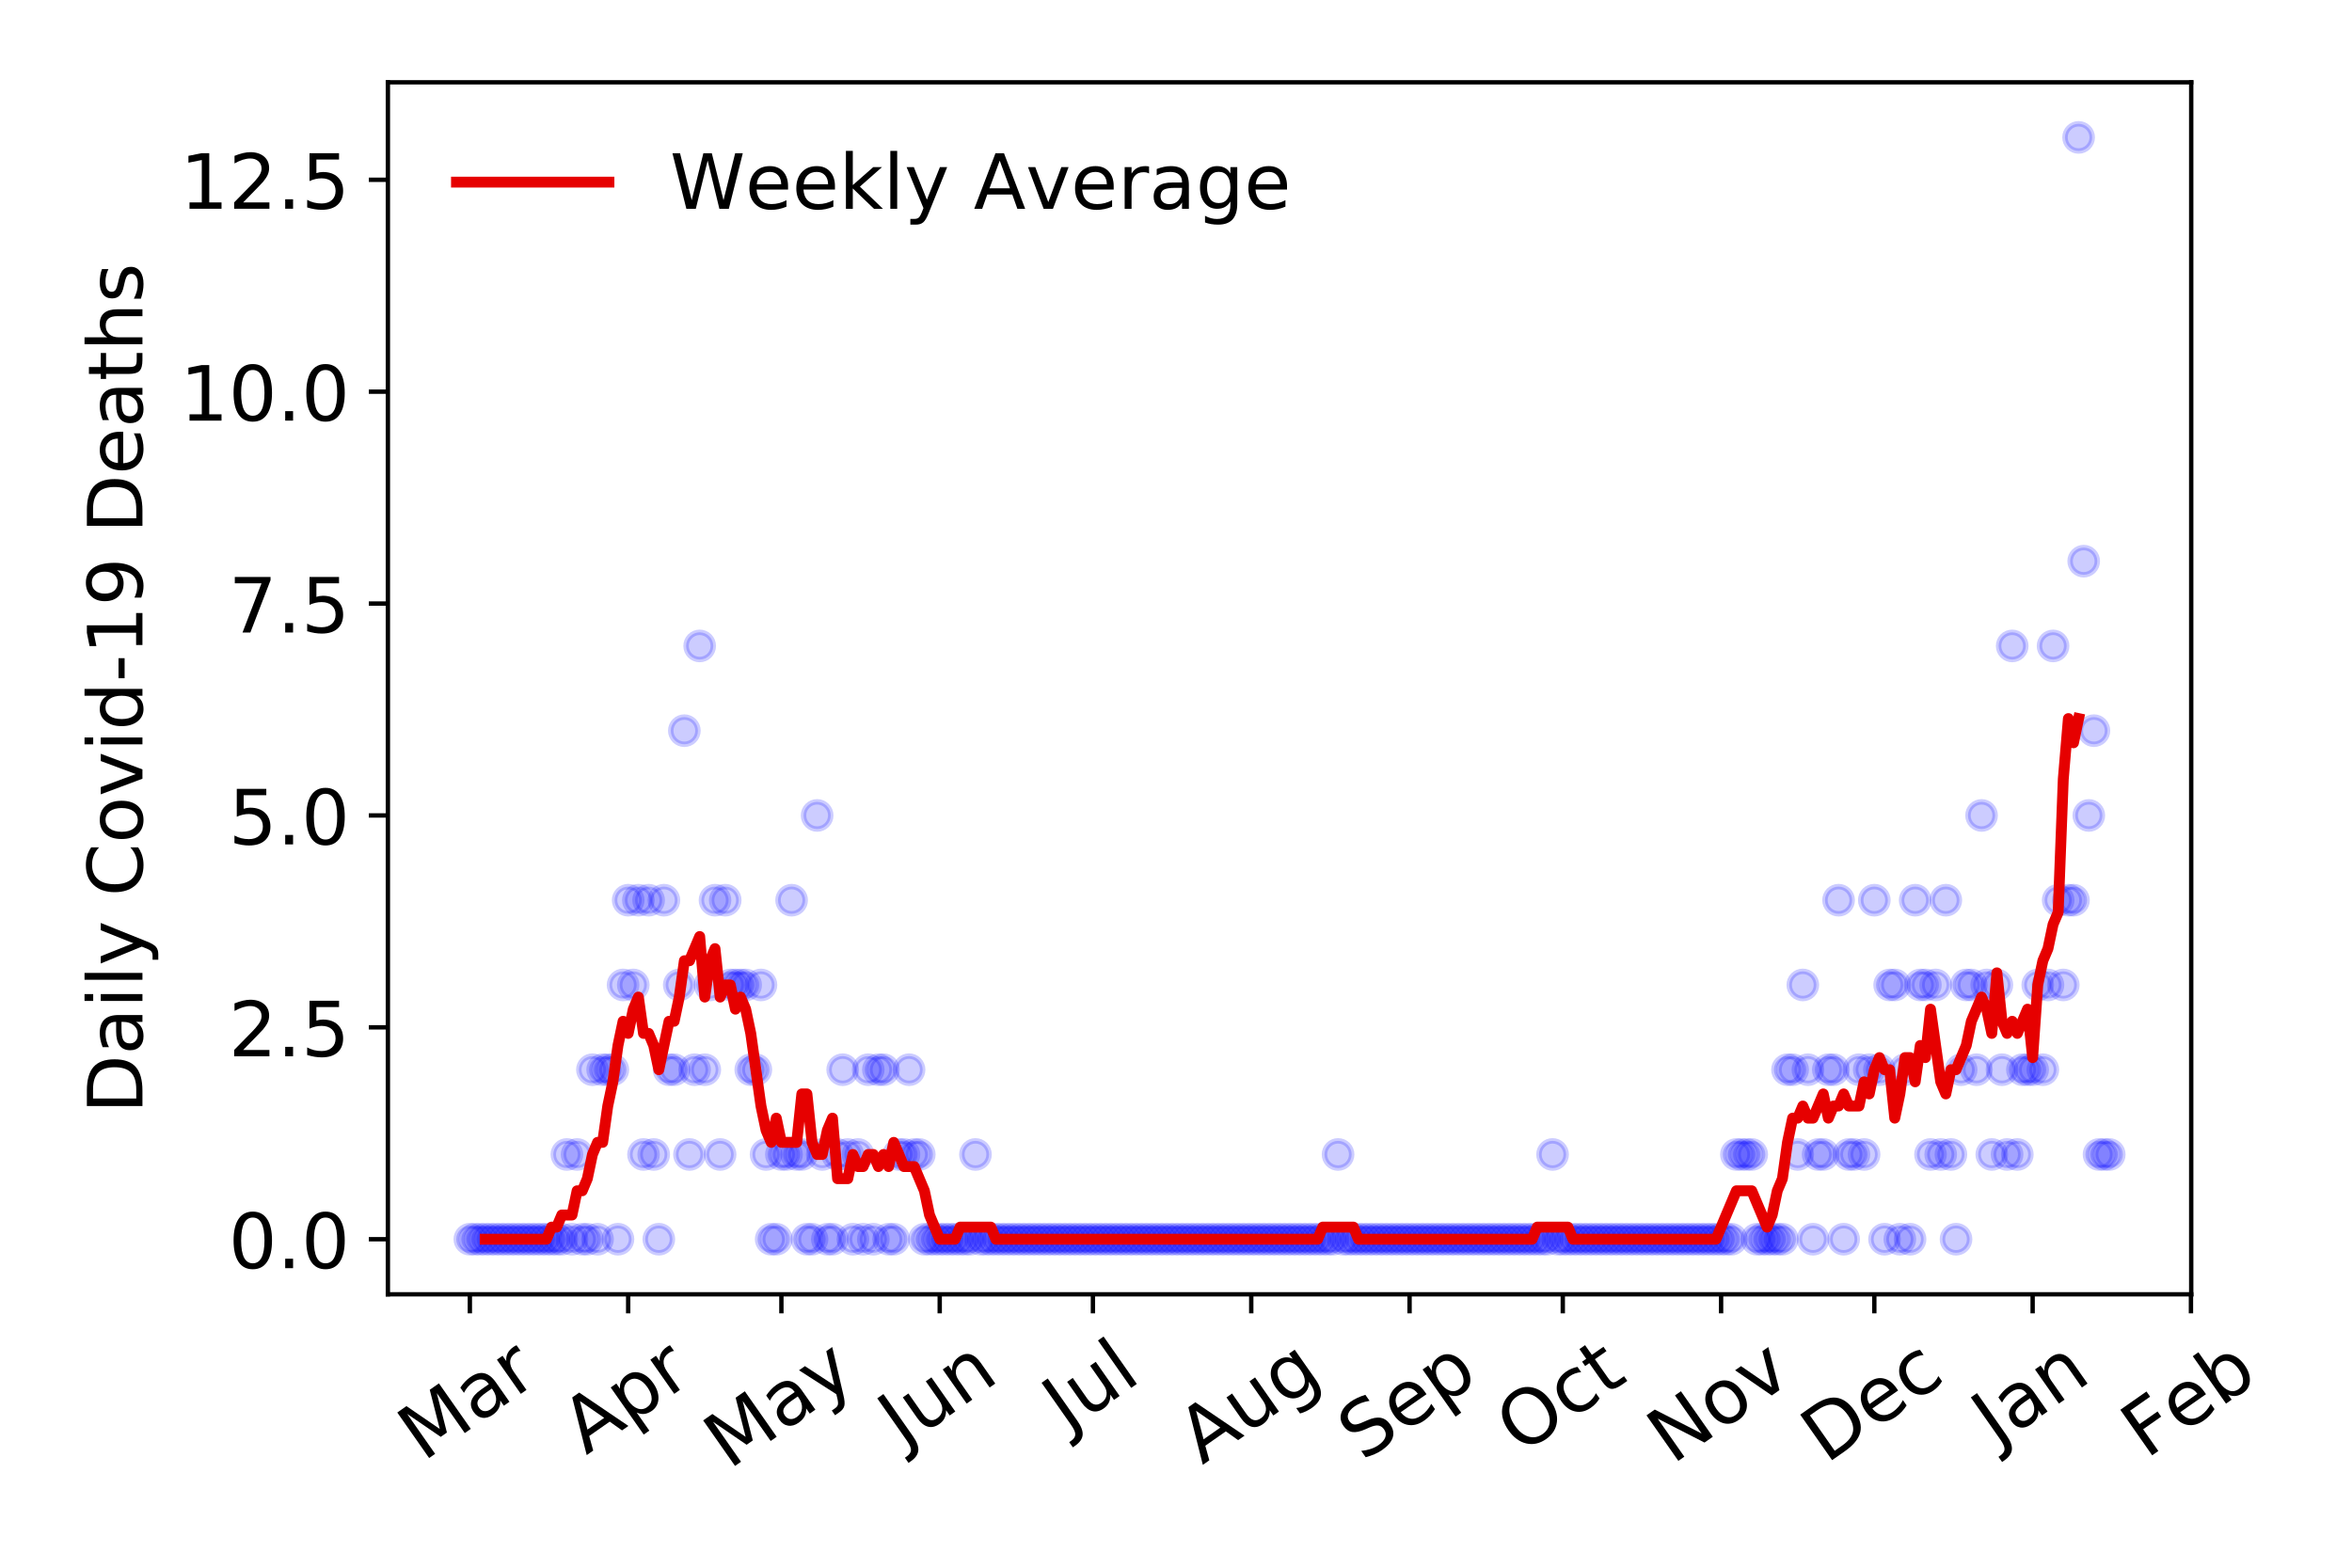 <?xml version="1.0" encoding="utf-8" standalone="no"?>
<!DOCTYPE svg PUBLIC "-//W3C//DTD SVG 1.1//EN"
  "http://www.w3.org/Graphics/SVG/1.1/DTD/svg11.dtd">
<!-- Created with matplotlib (https://matplotlib.org/) -->
<svg height="288pt" version="1.1" viewBox="0 0 432 288" width="432pt" xmlns="http://www.w3.org/2000/svg" xmlns:xlink="http://www.w3.org/1999/xlink">
 <defs>
  <style type="text/css">
*{stroke-linecap:butt;stroke-linejoin:round;}
  </style>
 </defs>
 <g id="figure_1">
  <g id="patch_1">
   <path d="M 0 288 
L 432 288 
L 432 0 
L 0 0 
z
" style="fill:#ffffff;"/>
  </g>
  <g id="axes_1">
   <g id="patch_2">
    <path d="M 71.245 237.778 
L 402.468 237.778 
L 402.468 15.12 
L 71.245 15.12 
z
" style="fill:#ffffff;"/>
   </g>
   <g id="matplotlib.axis_1">
    <g id="xtick_1">
     <g id="line2d_1">
      <defs>
       <path d="M 0 0 
L 0 3.5 
" id="me35677ee22" style="stroke:#000000;stroke-width:0.8;"/>
      </defs>
      <g>
       <use style="stroke:#000000;stroke-width:0.8;" x="86.301" xlink:href="#me35677ee22" y="237.778"/>
      </g>
     </g>
     <g id="text_1">
      <!-- Mar -->
      <defs>
       <path d="M 9.812 72.906 
L 24.516 72.906 
L 43.109 23.297 
L 61.812 72.906 
L 76.516 72.906 
L 76.516 0 
L 66.891 0 
L 66.891 64.016 
L 48.094 14.016 
L 38.188 14.016 
L 19.391 64.016 
L 19.391 0 
L 9.812 0 
z
" id="DejaVuSans-77"/>
       <path d="M 34.281 27.484 
Q 23.391 27.484 19.188 25 
Q 14.984 22.516 14.984 16.5 
Q 14.984 11.719 18.141 8.906 
Q 21.297 6.109 26.703 6.109 
Q 34.188 6.109 38.703 11.406 
Q 43.219 16.703 43.219 25.484 
L 43.219 27.484 
z
M 52.203 31.203 
L 52.203 0 
L 43.219 0 
L 43.219 8.297 
Q 40.141 3.328 35.547 0.953 
Q 30.953 -1.422 24.312 -1.422 
Q 15.922 -1.422 10.953 3.297 
Q 6 8.016 6 15.922 
Q 6 25.141 12.172 29.828 
Q 18.359 34.516 30.609 34.516 
L 43.219 34.516 
L 43.219 35.406 
Q 43.219 41.609 39.141 45 
Q 35.062 48.391 27.688 48.391 
Q 23 48.391 18.547 47.266 
Q 14.109 46.141 10.016 43.891 
L 10.016 52.203 
Q 14.938 54.109 19.578 55.047 
Q 24.219 56 28.609 56 
Q 40.484 56 46.344 49.844 
Q 52.203 43.703 52.203 31.203 
z
" id="DejaVuSans-97"/>
       <path d="M 41.109 46.297 
Q 39.594 47.172 37.812 47.578 
Q 36.031 48 33.891 48 
Q 26.266 48 22.188 43.047 
Q 18.109 38.094 18.109 28.812 
L 18.109 0 
L 9.078 0 
L 9.078 54.688 
L 18.109 54.688 
L 18.109 46.188 
Q 20.953 51.172 25.484 53.578 
Q 30.031 56 36.531 56 
Q 37.453 56 38.578 55.875 
Q 39.703 55.766 41.062 55.516 
z
" id="DejaVuSans-114"/>
      </defs>
      <g transform="translate(77.698 268.643)rotate(-35)scale(0.14 -0.14)">
       <use xlink:href="#DejaVuSans-77"/>
       <use x="86.279" xlink:href="#DejaVuSans-97"/>
       <use x="147.559" xlink:href="#DejaVuSans-114"/>
      </g>
     </g>
    </g>
    <g id="xtick_2">
     <g id="line2d_2">
      <g>
       <use style="stroke:#000000;stroke-width:0.8;" x="115.38" xlink:href="#me35677ee22" y="237.778"/>
      </g>
     </g>
     <g id="text_2">
      <!-- Apr -->
      <defs>
       <path d="M 34.188 63.188 
L 20.797 26.906 
L 47.609 26.906 
z
M 28.609 72.906 
L 39.797 72.906 
L 67.578 0 
L 57.328 0 
L 50.688 18.703 
L 17.828 18.703 
L 11.188 0 
L 0.781 0 
z
" id="DejaVuSans-65"/>
       <path d="M 18.109 8.203 
L 18.109 -20.797 
L 9.078 -20.797 
L 9.078 54.688 
L 18.109 54.688 
L 18.109 46.391 
Q 20.953 51.266 25.266 53.625 
Q 29.594 56 35.594 56 
Q 45.562 56 51.781 48.094 
Q 58.016 40.188 58.016 27.297 
Q 58.016 14.406 51.781 6.484 
Q 45.562 -1.422 35.594 -1.422 
Q 29.594 -1.422 25.266 0.953 
Q 20.953 3.328 18.109 8.203 
z
M 48.688 27.297 
Q 48.688 37.203 44.609 42.844 
Q 40.531 48.484 33.406 48.484 
Q 26.266 48.484 22.188 42.844 
Q 18.109 37.203 18.109 27.297 
Q 18.109 17.391 22.188 11.75 
Q 26.266 6.109 33.406 6.109 
Q 40.531 6.109 44.609 11.75 
Q 48.688 17.391 48.688 27.297 
z
" id="DejaVuSans-112"/>
      </defs>
      <g transform="translate(107.676 267.384)rotate(-35)scale(0.14 -0.14)">
       <use xlink:href="#DejaVuSans-65"/>
       <use x="68.408" xlink:href="#DejaVuSans-112"/>
       <use x="131.885" xlink:href="#DejaVuSans-114"/>
      </g>
     </g>
    </g>
    <g id="xtick_3">
     <g id="line2d_3">
      <g>
       <use style="stroke:#000000;stroke-width:0.8;" x="143.521" xlink:href="#me35677ee22" y="237.778"/>
      </g>
     </g>
     <g id="text_3">
      <!-- May -->
      <defs>
       <path d="M 32.172 -5.078 
Q 28.375 -14.844 24.75 -17.812 
Q 21.141 -20.797 15.094 -20.797 
L 7.906 -20.797 
L 7.906 -13.281 
L 13.188 -13.281 
Q 16.891 -13.281 18.938 -11.516 
Q 21 -9.766 23.484 -3.219 
L 25.094 0.875 
L 2.984 54.688 
L 12.5 54.688 
L 29.594 11.922 
L 46.688 54.688 
L 56.203 54.688 
z
" id="DejaVuSans-121"/>
      </defs>
      <g transform="translate(133.882 270.094)rotate(-35)scale(0.14 -0.14)">
       <use xlink:href="#DejaVuSans-77"/>
       <use x="86.279" xlink:href="#DejaVuSans-97"/>
       <use x="147.559" xlink:href="#DejaVuSans-121"/>
      </g>
     </g>
    </g>
    <g id="xtick_4">
     <g id="line2d_4">
      <g>
       <use style="stroke:#000000;stroke-width:0.8;" x="172.601" xlink:href="#me35677ee22" y="237.778"/>
      </g>
     </g>
     <g id="text_4">
      <!-- Jun -->
      <defs>
       <path d="M 9.812 72.906 
L 19.672 72.906 
L 19.672 5.078 
Q 19.672 -8.109 14.672 -14.062 
Q 9.672 -20.016 -1.422 -20.016 
L -5.172 -20.016 
L -5.172 -11.719 
L -2.094 -11.719 
Q 4.438 -11.719 7.125 -8.047 
Q 9.812 -4.391 9.812 5.078 
z
" id="DejaVuSans-74"/>
       <path d="M 8.5 21.578 
L 8.5 54.688 
L 17.484 54.688 
L 17.484 21.922 
Q 17.484 14.156 20.5 10.266 
Q 23.531 6.391 29.594 6.391 
Q 36.859 6.391 41.078 11.031 
Q 45.312 15.672 45.312 23.688 
L 45.312 54.688 
L 54.297 54.688 
L 54.297 0 
L 45.312 0 
L 45.312 8.406 
Q 42.047 3.422 37.719 1 
Q 33.406 -1.422 27.688 -1.422 
Q 18.266 -1.422 13.375 4.438 
Q 8.5 10.297 8.5 21.578 
z
M 31.109 56 
z
" id="DejaVuSans-117"/>
       <path d="M 54.891 33.016 
L 54.891 0 
L 45.906 0 
L 45.906 32.719 
Q 45.906 40.484 42.875 44.328 
Q 39.844 48.188 33.797 48.188 
Q 26.516 48.188 22.312 43.547 
Q 18.109 38.922 18.109 30.906 
L 18.109 0 
L 9.078 0 
L 9.078 54.688 
L 18.109 54.688 
L 18.109 46.188 
Q 21.344 51.125 25.703 53.562 
Q 30.078 56 35.797 56 
Q 45.219 56 50.047 50.172 
Q 54.891 44.344 54.891 33.016 
z
" id="DejaVuSans-110"/>
      </defs>
      <g transform="translate(165.857 266.039)rotate(-35)scale(0.14 -0.14)">
       <use xlink:href="#DejaVuSans-74"/>
       <use x="29.492" xlink:href="#DejaVuSans-117"/>
       <use x="92.871" xlink:href="#DejaVuSans-110"/>
      </g>
     </g>
    </g>
    <g id="xtick_5">
     <g id="line2d_5">
      <g>
       <use style="stroke:#000000;stroke-width:0.8;" x="200.742" xlink:href="#me35677ee22" y="237.778"/>
      </g>
     </g>
     <g id="text_5">
      <!-- Jul -->
      <defs>
       <path d="M 9.422 75.984 
L 18.406 75.984 
L 18.406 0 
L 9.422 0 
z
" id="DejaVuSans-108"/>
      </defs>
      <g transform="translate(196.039 263.181)rotate(-35)scale(0.14 -0.14)">
       <use xlink:href="#DejaVuSans-74"/>
       <use x="29.492" xlink:href="#DejaVuSans-117"/>
       <use x="92.871" xlink:href="#DejaVuSans-108"/>
      </g>
     </g>
    </g>
    <g id="xtick_6">
     <g id="line2d_6">
      <g>
       <use style="stroke:#000000;stroke-width:0.8;" x="229.821" xlink:href="#me35677ee22" y="237.778"/>
      </g>
     </g>
     <g id="text_6">
      <!-- Aug -->
      <defs>
       <path d="M 45.406 27.984 
Q 45.406 37.75 41.375 43.109 
Q 37.359 48.484 30.078 48.484 
Q 22.859 48.484 18.828 43.109 
Q 14.797 37.75 14.797 27.984 
Q 14.797 18.266 18.828 12.891 
Q 22.859 7.516 30.078 7.516 
Q 37.359 7.516 41.375 12.891 
Q 45.406 18.266 45.406 27.984 
z
M 54.391 6.781 
Q 54.391 -7.172 48.188 -13.984 
Q 42 -20.797 29.203 -20.797 
Q 24.469 -20.797 20.266 -20.094 
Q 16.062 -19.391 12.109 -17.922 
L 12.109 -9.188 
Q 16.062 -11.328 19.922 -12.344 
Q 23.781 -13.375 27.781 -13.375 
Q 36.625 -13.375 41.016 -8.766 
Q 45.406 -4.156 45.406 5.172 
L 45.406 9.625 
Q 42.625 4.781 38.281 2.391 
Q 33.938 0 27.875 0 
Q 17.828 0 11.672 7.656 
Q 5.516 15.328 5.516 27.984 
Q 5.516 40.672 11.672 48.328 
Q 17.828 56 27.875 56 
Q 33.938 56 38.281 53.609 
Q 42.625 51.219 45.406 46.391 
L 45.406 54.688 
L 54.391 54.688 
z
" id="DejaVuSans-103"/>
      </defs>
      <g transform="translate(220.84 269.172)rotate(-35)scale(0.14 -0.14)">
       <use xlink:href="#DejaVuSans-65"/>
       <use x="68.408" xlink:href="#DejaVuSans-117"/>
       <use x="131.787" xlink:href="#DejaVuSans-103"/>
      </g>
     </g>
    </g>
    <g id="xtick_7">
     <g id="line2d_7">
      <g>
       <use style="stroke:#000000;stroke-width:0.8;" x="258.901" xlink:href="#me35677ee22" y="237.778"/>
      </g>
     </g>
     <g id="text_7">
      <!-- Sep -->
      <defs>
       <path d="M 53.516 70.516 
L 53.516 60.891 
Q 47.906 63.578 42.922 64.891 
Q 37.938 66.219 33.297 66.219 
Q 25.25 66.219 20.875 63.094 
Q 16.5 59.969 16.5 54.203 
Q 16.5 49.359 19.406 46.891 
Q 22.312 44.438 30.422 42.922 
L 36.375 41.703 
Q 47.406 39.594 52.656 34.297 
Q 57.906 29 57.906 20.125 
Q 57.906 9.516 50.797 4.047 
Q 43.703 -1.422 29.984 -1.422 
Q 24.812 -1.422 18.969 -0.25 
Q 13.141 0.922 6.891 3.219 
L 6.891 13.375 
Q 12.891 10.016 18.656 8.297 
Q 24.422 6.594 29.984 6.594 
Q 38.422 6.594 43.016 9.906 
Q 47.609 13.234 47.609 19.391 
Q 47.609 24.75 44.312 27.781 
Q 41.016 30.812 33.5 32.328 
L 27.484 33.5 
Q 16.453 35.688 11.516 40.375 
Q 6.594 45.062 6.594 53.422 
Q 6.594 63.094 13.406 68.656 
Q 20.219 74.219 32.172 74.219 
Q 37.312 74.219 42.625 73.281 
Q 47.953 72.359 53.516 70.516 
z
" id="DejaVuSans-83"/>
       <path d="M 56.203 29.594 
L 56.203 25.203 
L 14.891 25.203 
Q 15.484 15.922 20.484 11.062 
Q 25.484 6.203 34.422 6.203 
Q 39.594 6.203 44.453 7.469 
Q 49.312 8.734 54.109 11.281 
L 54.109 2.781 
Q 49.266 0.734 44.188 -0.344 
Q 39.109 -1.422 33.891 -1.422 
Q 20.797 -1.422 13.156 6.188 
Q 5.516 13.812 5.516 26.812 
Q 5.516 40.234 12.766 48.109 
Q 20.016 56 32.328 56 
Q 43.359 56 49.781 48.891 
Q 56.203 41.797 56.203 29.594 
z
M 47.219 32.234 
Q 47.125 39.594 43.094 43.984 
Q 39.062 48.391 32.422 48.391 
Q 24.906 48.391 20.391 44.141 
Q 15.875 39.891 15.188 32.172 
z
" id="DejaVuSans-101"/>
      </defs>
      <g transform="translate(250.308 268.629)rotate(-35)scale(0.14 -0.14)">
       <use xlink:href="#DejaVuSans-83"/>
       <use x="63.477" xlink:href="#DejaVuSans-101"/>
       <use x="125" xlink:href="#DejaVuSans-112"/>
      </g>
     </g>
    </g>
    <g id="xtick_8">
     <g id="line2d_8">
      <g>
       <use style="stroke:#000000;stroke-width:0.8;" x="287.042" xlink:href="#me35677ee22" y="237.778"/>
      </g>
     </g>
     <g id="text_8">
      <!-- Oct -->
      <defs>
       <path d="M 39.406 66.219 
Q 28.656 66.219 22.328 58.203 
Q 16.016 50.203 16.016 36.375 
Q 16.016 22.609 22.328 14.594 
Q 28.656 6.594 39.406 6.594 
Q 50.141 6.594 56.422 14.594 
Q 62.703 22.609 62.703 36.375 
Q 62.703 50.203 56.422 58.203 
Q 50.141 66.219 39.406 66.219 
z
M 39.406 74.219 
Q 54.734 74.219 63.906 63.938 
Q 73.094 53.656 73.094 36.375 
Q 73.094 19.141 63.906 8.859 
Q 54.734 -1.422 39.406 -1.422 
Q 24.031 -1.422 14.812 8.828 
Q 5.609 19.094 5.609 36.375 
Q 5.609 53.656 14.812 63.938 
Q 24.031 74.219 39.406 74.219 
z
" id="DejaVuSans-79"/>
       <path d="M 48.781 52.594 
L 48.781 44.188 
Q 44.969 46.297 41.141 47.344 
Q 37.312 48.391 33.406 48.391 
Q 24.656 48.391 19.812 42.844 
Q 14.984 37.312 14.984 27.297 
Q 14.984 17.281 19.812 11.734 
Q 24.656 6.203 33.406 6.203 
Q 37.312 6.203 41.141 7.25 
Q 44.969 8.297 48.781 10.406 
L 48.781 2.094 
Q 45.016 0.344 40.984 -0.531 
Q 36.969 -1.422 32.422 -1.422 
Q 20.062 -1.422 12.781 6.344 
Q 5.516 14.109 5.516 27.297 
Q 5.516 40.672 12.859 48.328 
Q 20.219 56 33.016 56 
Q 37.156 56 41.109 55.141 
Q 45.062 54.297 48.781 52.594 
z
" id="DejaVuSans-99"/>
       <path d="M 18.312 70.219 
L 18.312 54.688 
L 36.812 54.688 
L 36.812 47.703 
L 18.312 47.703 
L 18.312 18.016 
Q 18.312 11.328 20.141 9.422 
Q 21.969 7.516 27.594 7.516 
L 36.812 7.516 
L 36.812 0 
L 27.594 0 
Q 17.188 0 13.234 3.875 
Q 9.281 7.766 9.281 18.016 
L 9.281 47.703 
L 2.688 47.703 
L 2.688 54.688 
L 9.281 54.688 
L 9.281 70.219 
z
" id="DejaVuSans-116"/>
      </defs>
      <g transform="translate(279.343 267.377)rotate(-35)scale(0.14 -0.14)">
       <use xlink:href="#DejaVuSans-79"/>
       <use x="78.711" xlink:href="#DejaVuSans-99"/>
       <use x="133.691" xlink:href="#DejaVuSans-116"/>
      </g>
     </g>
    </g>
    <g id="xtick_9">
     <g id="line2d_9">
      <g>
       <use style="stroke:#000000;stroke-width:0.8;" x="316.121" xlink:href="#me35677ee22" y="237.778"/>
      </g>
     </g>
     <g id="text_9">
      <!-- Nov -->
      <defs>
       <path d="M 9.812 72.906 
L 23.094 72.906 
L 55.422 11.922 
L 55.422 72.906 
L 64.984 72.906 
L 64.984 0 
L 51.703 0 
L 19.391 60.984 
L 19.391 0 
L 9.812 0 
z
" id="DejaVuSans-78"/>
       <path d="M 30.609 48.391 
Q 23.391 48.391 19.188 42.75 
Q 14.984 37.109 14.984 27.297 
Q 14.984 17.484 19.156 11.844 
Q 23.344 6.203 30.609 6.203 
Q 37.797 6.203 41.984 11.859 
Q 46.188 17.531 46.188 27.297 
Q 46.188 37.016 41.984 42.703 
Q 37.797 48.391 30.609 48.391 
z
M 30.609 56 
Q 42.328 56 49.016 48.375 
Q 55.719 40.766 55.719 27.297 
Q 55.719 13.875 49.016 6.219 
Q 42.328 -1.422 30.609 -1.422 
Q 18.844 -1.422 12.172 6.219 
Q 5.516 13.875 5.516 27.297 
Q 5.516 40.766 12.172 48.375 
Q 18.844 56 30.609 56 
z
" id="DejaVuSans-111"/>
       <path d="M 2.984 54.688 
L 12.5 54.688 
L 29.594 8.797 
L 46.688 54.688 
L 56.203 54.688 
L 35.688 0 
L 23.484 0 
z
" id="DejaVuSans-118"/>
      </defs>
      <g transform="translate(307.145 269.166)rotate(-35)scale(0.14 -0.14)">
       <use xlink:href="#DejaVuSans-78"/>
       <use x="74.805" xlink:href="#DejaVuSans-111"/>
       <use x="135.986" xlink:href="#DejaVuSans-118"/>
      </g>
     </g>
    </g>
    <g id="xtick_10">
     <g id="line2d_10">
      <g>
       <use style="stroke:#000000;stroke-width:0.8;" x="344.263" xlink:href="#me35677ee22" y="237.778"/>
      </g>
     </g>
     <g id="text_10">
      <!-- Dec -->
      <defs>
       <path d="M 19.672 64.797 
L 19.672 8.109 
L 31.594 8.109 
Q 46.688 8.109 53.688 14.938 
Q 60.688 21.781 60.688 36.531 
Q 60.688 51.172 53.688 57.984 
Q 46.688 64.797 31.594 64.797 
z
M 9.812 72.906 
L 30.078 72.906 
Q 51.266 72.906 61.172 64.094 
Q 71.094 55.281 71.094 36.531 
Q 71.094 17.672 61.125 8.828 
Q 51.172 0 30.078 0 
L 9.812 0 
z
" id="DejaVuSans-68"/>
      </defs>
      <g transform="translate(335.382 269.032)rotate(-35)scale(0.14 -0.14)">
       <use xlink:href="#DejaVuSans-68"/>
       <use x="77.002" xlink:href="#DejaVuSans-101"/>
       <use x="138.525" xlink:href="#DejaVuSans-99"/>
      </g>
     </g>
    </g>
    <g id="xtick_11">
     <g id="line2d_11">
      <g>
       <use style="stroke:#000000;stroke-width:0.8;" x="373.342" xlink:href="#me35677ee22" y="237.778"/>
      </g>
     </g>
     <g id="text_11">
      <!-- Jan -->
      <g transform="translate(366.718 265.871)rotate(-35)scale(0.14 -0.14)">
       <use xlink:href="#DejaVuSans-74"/>
       <use x="29.492" xlink:href="#DejaVuSans-97"/>
       <use x="90.771" xlink:href="#DejaVuSans-110"/>
      </g>
     </g>
    </g>
    <g id="xtick_12">
     <g id="line2d_12">
      <g>
       <use style="stroke:#000000;stroke-width:0.8;" x="402.421" xlink:href="#me35677ee22" y="237.778"/>
      </g>
     </g>
     <g id="text_12">
      <!-- Feb -->
      <defs>
       <path d="M 9.812 72.906 
L 51.703 72.906 
L 51.703 64.594 
L 19.672 64.594 
L 19.672 43.109 
L 48.578 43.109 
L 48.578 34.812 
L 19.672 34.812 
L 19.672 0 
L 9.812 0 
z
" id="DejaVuSans-70"/>
       <path d="M 48.688 27.297 
Q 48.688 37.203 44.609 42.844 
Q 40.531 48.484 33.406 48.484 
Q 26.266 48.484 22.188 42.844 
Q 18.109 37.203 18.109 27.297 
Q 18.109 17.391 22.188 11.75 
Q 26.266 6.109 33.406 6.109 
Q 40.531 6.109 44.609 11.75 
Q 48.688 17.391 48.688 27.297 
z
M 18.109 46.391 
Q 20.953 51.266 25.266 53.625 
Q 29.594 56 35.594 56 
Q 45.562 56 51.781 48.094 
Q 58.016 40.188 58.016 27.297 
Q 58.016 14.406 51.781 6.484 
Q 45.562 -1.422 35.594 -1.422 
Q 29.594 -1.422 25.266 0.953 
Q 20.953 3.328 18.109 8.203 
L 18.109 0 
L 9.078 0 
L 9.078 75.984 
L 18.109 75.984 
z
" id="DejaVuSans-98"/>
      </defs>
      <g transform="translate(394.175 268.143)rotate(-35)scale(0.14 -0.14)">
       <use xlink:href="#DejaVuSans-70"/>
       <use x="57.441" xlink:href="#DejaVuSans-101"/>
       <use x="118.965" xlink:href="#DejaVuSans-98"/>
      </g>
     </g>
    </g>
   </g>
   <g id="matplotlib.axis_2">
    <g id="ytick_1">
     <g id="line2d_13">
      <defs>
       <path d="M 0 0 
L -3.5 0 
" id="mf6ba813115" style="stroke:#000000;stroke-width:0.8;"/>
      </defs>
      <g>
       <use style="stroke:#000000;stroke-width:0.8;" x="71.245" xlink:href="#mf6ba813115" y="227.657"/>
      </g>
     </g>
     <g id="text_13">
      <!-- 0.0 -->
      <defs>
       <path d="M 31.781 66.406 
Q 24.172 66.406 20.328 58.906 
Q 16.5 51.422 16.5 36.375 
Q 16.5 21.391 20.328 13.891 
Q 24.172 6.391 31.781 6.391 
Q 39.453 6.391 43.281 13.891 
Q 47.125 21.391 47.125 36.375 
Q 47.125 51.422 43.281 58.906 
Q 39.453 66.406 31.781 66.406 
z
M 31.781 74.219 
Q 44.047 74.219 50.516 64.516 
Q 56.984 54.828 56.984 36.375 
Q 56.984 17.969 50.516 8.266 
Q 44.047 -1.422 31.781 -1.422 
Q 19.531 -1.422 13.062 8.266 
Q 6.594 17.969 6.594 36.375 
Q 6.594 54.828 13.062 64.516 
Q 19.531 74.219 31.781 74.219 
z
" id="DejaVuSans-48"/>
       <path d="M 10.688 12.406 
L 21 12.406 
L 21 0 
L 10.688 0 
z
" id="DejaVuSans-46"/>
      </defs>
      <g transform="translate(41.981 232.976)scale(0.14 -0.14)">
       <use xlink:href="#DejaVuSans-48"/>
       <use x="63.623" xlink:href="#DejaVuSans-46"/>
       <use x="95.41" xlink:href="#DejaVuSans-48"/>
      </g>
     </g>
    </g>
    <g id="ytick_2">
     <g id="line2d_14">
      <g>
       <use style="stroke:#000000;stroke-width:0.8;" x="71.245" xlink:href="#mf6ba813115" y="188.731"/>
      </g>
     </g>
     <g id="text_14">
      <!-- 2.5 -->
      <defs>
       <path d="M 19.188 8.297 
L 53.609 8.297 
L 53.609 0 
L 7.328 0 
L 7.328 8.297 
Q 12.938 14.109 22.625 23.891 
Q 32.328 33.688 34.812 36.531 
Q 39.547 41.844 41.422 45.531 
Q 43.312 49.219 43.312 52.781 
Q 43.312 58.594 39.234 62.25 
Q 35.156 65.922 28.609 65.922 
Q 23.969 65.922 18.812 64.312 
Q 13.672 62.703 7.812 59.422 
L 7.812 69.391 
Q 13.766 71.781 18.938 73 
Q 24.125 74.219 28.422 74.219 
Q 39.75 74.219 46.484 68.547 
Q 53.219 62.891 53.219 53.422 
Q 53.219 48.922 51.531 44.891 
Q 49.859 40.875 45.406 35.406 
Q 44.188 33.984 37.641 27.219 
Q 31.109 20.453 19.188 8.297 
z
" id="DejaVuSans-50"/>
       <path d="M 10.797 72.906 
L 49.516 72.906 
L 49.516 64.594 
L 19.828 64.594 
L 19.828 46.734 
Q 21.969 47.469 24.109 47.828 
Q 26.266 48.188 28.422 48.188 
Q 40.625 48.188 47.75 41.5 
Q 54.891 34.812 54.891 23.391 
Q 54.891 11.625 47.562 5.094 
Q 40.234 -1.422 26.906 -1.422 
Q 22.312 -1.422 17.547 -0.641 
Q 12.797 0.141 7.719 1.703 
L 7.719 11.625 
Q 12.109 9.234 16.797 8.062 
Q 21.484 6.891 26.703 6.891 
Q 35.156 6.891 40.078 11.328 
Q 45.016 15.766 45.016 23.391 
Q 45.016 31 40.078 35.438 
Q 35.156 39.891 26.703 39.891 
Q 22.75 39.891 18.812 39.016 
Q 14.891 38.141 10.797 36.281 
z
" id="DejaVuSans-53"/>
      </defs>
      <g transform="translate(41.981 194.05)scale(0.14 -0.14)">
       <use xlink:href="#DejaVuSans-50"/>
       <use x="63.623" xlink:href="#DejaVuSans-46"/>
       <use x="95.41" xlink:href="#DejaVuSans-53"/>
      </g>
     </g>
    </g>
    <g id="ytick_3">
     <g id="line2d_15">
      <g>
       <use style="stroke:#000000;stroke-width:0.8;" x="71.245" xlink:href="#mf6ba813115" y="149.805"/>
      </g>
     </g>
     <g id="text_15">
      <!-- 5.0 -->
      <g transform="translate(41.981 155.124)scale(0.14 -0.14)">
       <use xlink:href="#DejaVuSans-53"/>
       <use x="63.623" xlink:href="#DejaVuSans-46"/>
       <use x="95.41" xlink:href="#DejaVuSans-48"/>
      </g>
     </g>
    </g>
    <g id="ytick_4">
     <g id="line2d_16">
      <g>
       <use style="stroke:#000000;stroke-width:0.8;" x="71.245" xlink:href="#mf6ba813115" y="110.879"/>
      </g>
     </g>
     <g id="text_16">
      <!-- 7.5 -->
      <defs>
       <path d="M 8.203 72.906 
L 55.078 72.906 
L 55.078 68.703 
L 28.609 0 
L 18.312 0 
L 43.219 64.594 
L 8.203 64.594 
z
" id="DejaVuSans-55"/>
      </defs>
      <g transform="translate(41.981 116.197)scale(0.14 -0.14)">
       <use xlink:href="#DejaVuSans-55"/>
       <use x="63.623" xlink:href="#DejaVuSans-46"/>
       <use x="95.41" xlink:href="#DejaVuSans-53"/>
      </g>
     </g>
    </g>
    <g id="ytick_5">
     <g id="line2d_17">
      <g>
       <use style="stroke:#000000;stroke-width:0.8;" x="71.245" xlink:href="#mf6ba813115" y="71.952"/>
      </g>
     </g>
     <g id="text_17">
      <!-- 10.0 -->
      <defs>
       <path d="M 12.406 8.297 
L 28.516 8.297 
L 28.516 63.922 
L 10.984 60.406 
L 10.984 69.391 
L 28.422 72.906 
L 38.281 72.906 
L 38.281 8.297 
L 54.391 8.297 
L 54.391 0 
L 12.406 0 
z
" id="DejaVuSans-49"/>
      </defs>
      <g transform="translate(33.073 77.271)scale(0.14 -0.14)">
       <use xlink:href="#DejaVuSans-49"/>
       <use x="63.623" xlink:href="#DejaVuSans-48"/>
       <use x="127.246" xlink:href="#DejaVuSans-46"/>
       <use x="159.033" xlink:href="#DejaVuSans-48"/>
      </g>
     </g>
    </g>
    <g id="ytick_6">
     <g id="line2d_18">
      <g>
       <use style="stroke:#000000;stroke-width:0.8;" x="71.245" xlink:href="#mf6ba813115" y="33.026"/>
      </g>
     </g>
     <g id="text_18">
      <!-- 12.5 -->
      <g transform="translate(33.073 38.345)scale(0.14 -0.14)">
       <use xlink:href="#DejaVuSans-49"/>
       <use x="63.623" xlink:href="#DejaVuSans-50"/>
       <use x="127.246" xlink:href="#DejaVuSans-46"/>
       <use x="159.033" xlink:href="#DejaVuSans-53"/>
      </g>
     </g>
    </g>
    <g id="text_19">
     <!-- Daily Covid-19 Deaths -->
     <defs>
      <path d="M 9.422 54.688 
L 18.406 54.688 
L 18.406 0 
L 9.422 0 
z
M 9.422 75.984 
L 18.406 75.984 
L 18.406 64.594 
L 9.422 64.594 
z
" id="DejaVuSans-105"/>
      <path id="DejaVuSans-32"/>
      <path d="M 64.406 67.281 
L 64.406 56.891 
Q 59.422 61.531 53.781 63.812 
Q 48.141 66.109 41.797 66.109 
Q 29.297 66.109 22.656 58.469 
Q 16.016 50.828 16.016 36.375 
Q 16.016 21.969 22.656 14.328 
Q 29.297 6.688 41.797 6.688 
Q 48.141 6.688 53.781 8.984 
Q 59.422 11.281 64.406 15.922 
L 64.406 5.609 
Q 59.234 2.094 53.438 0.328 
Q 47.656 -1.422 41.219 -1.422 
Q 24.656 -1.422 15.125 8.703 
Q 5.609 18.844 5.609 36.375 
Q 5.609 53.953 15.125 64.078 
Q 24.656 74.219 41.219 74.219 
Q 47.75 74.219 53.531 72.484 
Q 59.328 70.75 64.406 67.281 
z
" id="DejaVuSans-67"/>
      <path d="M 45.406 46.391 
L 45.406 75.984 
L 54.391 75.984 
L 54.391 0 
L 45.406 0 
L 45.406 8.203 
Q 42.578 3.328 38.25 0.953 
Q 33.938 -1.422 27.875 -1.422 
Q 17.969 -1.422 11.734 6.484 
Q 5.516 14.406 5.516 27.297 
Q 5.516 40.188 11.734 48.094 
Q 17.969 56 27.875 56 
Q 33.938 56 38.25 53.625 
Q 42.578 51.266 45.406 46.391 
z
M 14.797 27.297 
Q 14.797 17.391 18.875 11.75 
Q 22.953 6.109 30.078 6.109 
Q 37.203 6.109 41.297 11.75 
Q 45.406 17.391 45.406 27.297 
Q 45.406 37.203 41.297 42.844 
Q 37.203 48.484 30.078 48.484 
Q 22.953 48.484 18.875 42.844 
Q 14.797 37.203 14.797 27.297 
z
" id="DejaVuSans-100"/>
      <path d="M 4.891 31.391 
L 31.203 31.391 
L 31.203 23.391 
L 4.891 23.391 
z
" id="DejaVuSans-45"/>
      <path d="M 10.984 1.516 
L 10.984 10.5 
Q 14.703 8.734 18.5 7.812 
Q 22.312 6.891 25.984 6.891 
Q 35.75 6.891 40.891 13.453 
Q 46.047 20.016 46.781 33.406 
Q 43.953 29.203 39.594 26.953 
Q 35.25 24.703 29.984 24.703 
Q 19.047 24.703 12.672 31.312 
Q 6.297 37.938 6.297 49.422 
Q 6.297 60.641 12.938 67.422 
Q 19.578 74.219 30.609 74.219 
Q 43.266 74.219 49.922 64.516 
Q 56.594 54.828 56.594 36.375 
Q 56.594 19.141 48.406 8.859 
Q 40.234 -1.422 26.422 -1.422 
Q 22.703 -1.422 18.891 -0.688 
Q 15.094 0.047 10.984 1.516 
z
M 30.609 32.422 
Q 37.25 32.422 41.125 36.953 
Q 45.016 41.5 45.016 49.422 
Q 45.016 57.281 41.125 61.844 
Q 37.25 66.406 30.609 66.406 
Q 23.969 66.406 20.094 61.844 
Q 16.219 57.281 16.219 49.422 
Q 16.219 41.5 20.094 36.953 
Q 23.969 32.422 30.609 32.422 
z
" id="DejaVuSans-57"/>
      <path d="M 54.891 33.016 
L 54.891 0 
L 45.906 0 
L 45.906 32.719 
Q 45.906 40.484 42.875 44.328 
Q 39.844 48.188 33.797 48.188 
Q 26.516 48.188 22.312 43.547 
Q 18.109 38.922 18.109 30.906 
L 18.109 0 
L 9.078 0 
L 9.078 75.984 
L 18.109 75.984 
L 18.109 46.188 
Q 21.344 51.125 25.703 53.562 
Q 30.078 56 35.797 56 
Q 45.219 56 50.047 50.172 
Q 54.891 44.344 54.891 33.016 
z
" id="DejaVuSans-104"/>
      <path d="M 44.281 53.078 
L 44.281 44.578 
Q 40.484 46.531 36.375 47.5 
Q 32.281 48.484 27.875 48.484 
Q 21.188 48.484 17.844 46.438 
Q 14.5 44.391 14.5 40.281 
Q 14.5 37.156 16.891 35.375 
Q 19.281 33.594 26.516 31.984 
L 29.594 31.297 
Q 39.156 29.25 43.188 25.516 
Q 47.219 21.781 47.219 15.094 
Q 47.219 7.469 41.188 3.016 
Q 35.156 -1.422 24.609 -1.422 
Q 20.219 -1.422 15.453 -0.562 
Q 10.688 0.297 5.422 2 
L 5.422 11.281 
Q 10.406 8.688 15.234 7.391 
Q 20.062 6.109 24.812 6.109 
Q 31.156 6.109 34.562 8.281 
Q 37.984 10.453 37.984 14.406 
Q 37.984 18.062 35.516 20.016 
Q 33.062 21.969 24.703 23.781 
L 21.578 24.516 
Q 13.234 26.266 9.516 29.906 
Q 5.812 33.547 5.812 39.891 
Q 5.812 47.609 11.281 51.797 
Q 16.75 56 26.812 56 
Q 31.781 56 36.172 55.266 
Q 40.578 54.547 44.281 53.078 
z
" id="DejaVuSans-115"/>
     </defs>
     <g transform="translate(26.162 204.56)rotate(-90)scale(0.14 -0.14)">
      <use xlink:href="#DejaVuSans-68"/>
      <use x="77.002" xlink:href="#DejaVuSans-97"/>
      <use x="138.281" xlink:href="#DejaVuSans-105"/>
      <use x="166.064" xlink:href="#DejaVuSans-108"/>
      <use x="193.848" xlink:href="#DejaVuSans-121"/>
      <use x="253.027" xlink:href="#DejaVuSans-32"/>
      <use x="284.814" xlink:href="#DejaVuSans-67"/>
      <use x="354.639" xlink:href="#DejaVuSans-111"/>
      <use x="415.82" xlink:href="#DejaVuSans-118"/>
      <use x="475" xlink:href="#DejaVuSans-105"/>
      <use x="502.783" xlink:href="#DejaVuSans-100"/>
      <use x="566.26" xlink:href="#DejaVuSans-45"/>
      <use x="602.344" xlink:href="#DejaVuSans-49"/>
      <use x="665.967" xlink:href="#DejaVuSans-57"/>
      <use x="729.59" xlink:href="#DejaVuSans-32"/>
      <use x="761.377" xlink:href="#DejaVuSans-68"/>
      <use x="838.379" xlink:href="#DejaVuSans-101"/>
      <use x="899.902" xlink:href="#DejaVuSans-97"/>
      <use x="961.182" xlink:href="#DejaVuSans-116"/>
      <use x="1000.391" xlink:href="#DejaVuSans-104"/>
      <use x="1063.77" xlink:href="#DejaVuSans-115"/>
     </g>
    </g>
   </g>
   <g id="line2d_19">
    <defs>
     <path d="M 0 2.5 
C 0.663 2.5 1.299 2.237 1.768 1.768 
C 2.237 1.299 2.5 0.663 2.5 0 
C 2.5 -0.663 2.237 -1.299 1.768 -1.768 
C 1.299 -2.237 0.663 -2.5 0 -2.5 
C -0.663 -2.5 -1.299 -2.237 -1.768 -1.768 
C -2.237 -1.299 -2.5 -0.663 -2.5 0 
C -2.5 0.663 -2.237 1.299 -1.768 1.768 
C -1.299 2.237 -0.663 2.5 0 2.5 
z
" id="mc45f048b46" style="stroke:#0000ff;stroke-opacity:0.2;"/>
    </defs>
    <g clip-path="url(#p4d6bf500a9)">
     <use style="fill:#0000ff;fill-opacity:0.2;stroke:#0000ff;stroke-opacity:0.2;" x="86.301" xlink:href="#mc45f048b46" y="227.657"/>
     <use style="fill:#0000ff;fill-opacity:0.2;stroke:#0000ff;stroke-opacity:0.2;" x="87.239" xlink:href="#mc45f048b46" y="227.657"/>
     <use style="fill:#0000ff;fill-opacity:0.2;stroke:#0000ff;stroke-opacity:0.2;" x="88.177" xlink:href="#mc45f048b46" y="227.657"/>
     <use style="fill:#0000ff;fill-opacity:0.2;stroke:#0000ff;stroke-opacity:0.2;" x="89.115" xlink:href="#mc45f048b46" y="227.657"/>
     <use style="fill:#0000ff;fill-opacity:0.2;stroke:#0000ff;stroke-opacity:0.2;" x="90.053" xlink:href="#mc45f048b46" y="227.657"/>
     <use style="fill:#0000ff;fill-opacity:0.2;stroke:#0000ff;stroke-opacity:0.2;" x="90.991" xlink:href="#mc45f048b46" y="227.657"/>
     <use style="fill:#0000ff;fill-opacity:0.2;stroke:#0000ff;stroke-opacity:0.2;" x="91.929" xlink:href="#mc45f048b46" y="227.657"/>
     <use style="fill:#0000ff;fill-opacity:0.2;stroke:#0000ff;stroke-opacity:0.2;" x="92.867" xlink:href="#mc45f048b46" y="227.657"/>
     <use style="fill:#0000ff;fill-opacity:0.2;stroke:#0000ff;stroke-opacity:0.2;" x="93.805" xlink:href="#mc45f048b46" y="227.657"/>
     <use style="fill:#0000ff;fill-opacity:0.2;stroke:#0000ff;stroke-opacity:0.2;" x="94.743" xlink:href="#mc45f048b46" y="227.657"/>
     <use style="fill:#0000ff;fill-opacity:0.2;stroke:#0000ff;stroke-opacity:0.2;" x="95.681" xlink:href="#mc45f048b46" y="227.657"/>
     <use style="fill:#0000ff;fill-opacity:0.2;stroke:#0000ff;stroke-opacity:0.2;" x="96.619" xlink:href="#mc45f048b46" y="227.657"/>
     <use style="fill:#0000ff;fill-opacity:0.2;stroke:#0000ff;stroke-opacity:0.2;" x="97.557" xlink:href="#mc45f048b46" y="227.657"/>
     <use style="fill:#0000ff;fill-opacity:0.2;stroke:#0000ff;stroke-opacity:0.2;" x="98.495" xlink:href="#mc45f048b46" y="227.657"/>
     <use style="fill:#0000ff;fill-opacity:0.2;stroke:#0000ff;stroke-opacity:0.2;" x="99.433" xlink:href="#mc45f048b46" y="227.657"/>
     <use style="fill:#0000ff;fill-opacity:0.2;stroke:#0000ff;stroke-opacity:0.2;" x="100.371" xlink:href="#mc45f048b46" y="227.657"/>
     <use style="fill:#0000ff;fill-opacity:0.2;stroke:#0000ff;stroke-opacity:0.2;" x="101.309" xlink:href="#mc45f048b46" y="227.657"/>
     <use style="fill:#0000ff;fill-opacity:0.2;stroke:#0000ff;stroke-opacity:0.2;" x="102.247" xlink:href="#mc45f048b46" y="227.657"/>
     <use style="fill:#0000ff;fill-opacity:0.2;stroke:#0000ff;stroke-opacity:0.2;" x="103.185" xlink:href="#mc45f048b46" y="227.657"/>
     <use style="fill:#0000ff;fill-opacity:0.2;stroke:#0000ff;stroke-opacity:0.2;" x="104.123" xlink:href="#mc45f048b46" y="212.087"/>
     <use style="fill:#0000ff;fill-opacity:0.2;stroke:#0000ff;stroke-opacity:0.2;" x="105.061" xlink:href="#mc45f048b46" y="227.657"/>
     <use style="fill:#0000ff;fill-opacity:0.2;stroke:#0000ff;stroke-opacity:0.2;" x="106" xlink:href="#mc45f048b46" y="212.087"/>
     <use style="fill:#0000ff;fill-opacity:0.2;stroke:#0000ff;stroke-opacity:0.2;" x="106.938" xlink:href="#mc45f048b46" y="227.657"/>
     <use style="fill:#0000ff;fill-opacity:0.2;stroke:#0000ff;stroke-opacity:0.2;" x="107.876" xlink:href="#mc45f048b46" y="227.657"/>
     <use style="fill:#0000ff;fill-opacity:0.2;stroke:#0000ff;stroke-opacity:0.2;" x="108.814" xlink:href="#mc45f048b46" y="196.516"/>
     <use style="fill:#0000ff;fill-opacity:0.2;stroke:#0000ff;stroke-opacity:0.2;" x="109.752" xlink:href="#mc45f048b46" y="227.657"/>
     <use style="fill:#0000ff;fill-opacity:0.2;stroke:#0000ff;stroke-opacity:0.2;" x="110.69" xlink:href="#mc45f048b46" y="196.516"/>
     <use style="fill:#0000ff;fill-opacity:0.2;stroke:#0000ff;stroke-opacity:0.2;" x="111.628" xlink:href="#mc45f048b46" y="196.516"/>
     <use style="fill:#0000ff;fill-opacity:0.2;stroke:#0000ff;stroke-opacity:0.2;" x="112.566" xlink:href="#mc45f048b46" y="196.516"/>
     <use style="fill:#0000ff;fill-opacity:0.2;stroke:#0000ff;stroke-opacity:0.2;" x="113.504" xlink:href="#mc45f048b46" y="227.657"/>
     <use style="fill:#0000ff;fill-opacity:0.2;stroke:#0000ff;stroke-opacity:0.2;" x="114.442" xlink:href="#mc45f048b46" y="180.946"/>
     <use style="fill:#0000ff;fill-opacity:0.2;stroke:#0000ff;stroke-opacity:0.2;" x="115.38" xlink:href="#mc45f048b46" y="165.375"/>
     <use style="fill:#0000ff;fill-opacity:0.2;stroke:#0000ff;stroke-opacity:0.2;" x="116.318" xlink:href="#mc45f048b46" y="180.946"/>
     <use style="fill:#0000ff;fill-opacity:0.2;stroke:#0000ff;stroke-opacity:0.2;" x="117.256" xlink:href="#mc45f048b46" y="165.375"/>
     <use style="fill:#0000ff;fill-opacity:0.2;stroke:#0000ff;stroke-opacity:0.2;" x="118.194" xlink:href="#mc45f048b46" y="212.087"/>
     <use style="fill:#0000ff;fill-opacity:0.2;stroke:#0000ff;stroke-opacity:0.2;" x="119.132" xlink:href="#mc45f048b46" y="165.375"/>
     <use style="fill:#0000ff;fill-opacity:0.2;stroke:#0000ff;stroke-opacity:0.2;" x="120.07" xlink:href="#mc45f048b46" y="212.087"/>
     <use style="fill:#0000ff;fill-opacity:0.2;stroke:#0000ff;stroke-opacity:0.2;" x="121.008" xlink:href="#mc45f048b46" y="227.657"/>
     <use style="fill:#0000ff;fill-opacity:0.2;stroke:#0000ff;stroke-opacity:0.2;" x="121.946" xlink:href="#mc45f048b46" y="165.375"/>
     <use style="fill:#0000ff;fill-opacity:0.2;stroke:#0000ff;stroke-opacity:0.2;" x="122.884" xlink:href="#mc45f048b46" y="196.516"/>
     <use style="fill:#0000ff;fill-opacity:0.2;stroke:#0000ff;stroke-opacity:0.2;" x="123.822" xlink:href="#mc45f048b46" y="196.516"/>
     <use style="fill:#0000ff;fill-opacity:0.2;stroke:#0000ff;stroke-opacity:0.2;" x="124.76" xlink:href="#mc45f048b46" y="180.946"/>
     <use style="fill:#0000ff;fill-opacity:0.2;stroke:#0000ff;stroke-opacity:0.2;" x="125.698" xlink:href="#mc45f048b46" y="134.234"/>
     <use style="fill:#0000ff;fill-opacity:0.2;stroke:#0000ff;stroke-opacity:0.2;" x="126.636" xlink:href="#mc45f048b46" y="212.087"/>
     <use style="fill:#0000ff;fill-opacity:0.2;stroke:#0000ff;stroke-opacity:0.2;" x="127.575" xlink:href="#mc45f048b46" y="196.516"/>
     <use style="fill:#0000ff;fill-opacity:0.2;stroke:#0000ff;stroke-opacity:0.2;" x="128.513" xlink:href="#mc45f048b46" y="118.664"/>
     <use style="fill:#0000ff;fill-opacity:0.2;stroke:#0000ff;stroke-opacity:0.2;" x="129.451" xlink:href="#mc45f048b46" y="196.516"/>
     <use style="fill:#0000ff;fill-opacity:0.2;stroke:#0000ff;stroke-opacity:0.2;" x="130.389" xlink:href="#mc45f048b46" y="180.946"/>
     <use style="fill:#0000ff;fill-opacity:0.2;stroke:#0000ff;stroke-opacity:0.2;" x="131.327" xlink:href="#mc45f048b46" y="165.375"/>
     <use style="fill:#0000ff;fill-opacity:0.2;stroke:#0000ff;stroke-opacity:0.2;" x="132.265" xlink:href="#mc45f048b46" y="212.087"/>
     <use style="fill:#0000ff;fill-opacity:0.2;stroke:#0000ff;stroke-opacity:0.2;" x="133.203" xlink:href="#mc45f048b46" y="165.375"/>
     <use style="fill:#0000ff;fill-opacity:0.2;stroke:#0000ff;stroke-opacity:0.2;" x="134.141" xlink:href="#mc45f048b46" y="180.946"/>
     <use style="fill:#0000ff;fill-opacity:0.2;stroke:#0000ff;stroke-opacity:0.2;" x="135.079" xlink:href="#mc45f048b46" y="180.946"/>
     <use style="fill:#0000ff;fill-opacity:0.2;stroke:#0000ff;stroke-opacity:0.2;" x="136.017" xlink:href="#mc45f048b46" y="180.946"/>
     <use style="fill:#0000ff;fill-opacity:0.2;stroke:#0000ff;stroke-opacity:0.2;" x="136.955" xlink:href="#mc45f048b46" y="180.946"/>
     <use style="fill:#0000ff;fill-opacity:0.2;stroke:#0000ff;stroke-opacity:0.2;" x="137.893" xlink:href="#mc45f048b46" y="196.516"/>
     <use style="fill:#0000ff;fill-opacity:0.2;stroke:#0000ff;stroke-opacity:0.2;" x="138.831" xlink:href="#mc45f048b46" y="196.516"/>
     <use style="fill:#0000ff;fill-opacity:0.2;stroke:#0000ff;stroke-opacity:0.2;" x="139.769" xlink:href="#mc45f048b46" y="180.946"/>
     <use style="fill:#0000ff;fill-opacity:0.2;stroke:#0000ff;stroke-opacity:0.2;" x="140.707" xlink:href="#mc45f048b46" y="212.087"/>
     <use style="fill:#0000ff;fill-opacity:0.2;stroke:#0000ff;stroke-opacity:0.2;" x="141.645" xlink:href="#mc45f048b46" y="227.657"/>
     <use style="fill:#0000ff;fill-opacity:0.2;stroke:#0000ff;stroke-opacity:0.2;" x="142.583" xlink:href="#mc45f048b46" y="227.657"/>
     <use style="fill:#0000ff;fill-opacity:0.2;stroke:#0000ff;stroke-opacity:0.2;" x="143.521" xlink:href="#mc45f048b46" y="212.087"/>
     <use style="fill:#0000ff;fill-opacity:0.2;stroke:#0000ff;stroke-opacity:0.2;" x="144.459" xlink:href="#mc45f048b46" y="212.087"/>
     <use style="fill:#0000ff;fill-opacity:0.2;stroke:#0000ff;stroke-opacity:0.2;" x="145.397" xlink:href="#mc45f048b46" y="165.375"/>
     <use style="fill:#0000ff;fill-opacity:0.2;stroke:#0000ff;stroke-opacity:0.2;" x="146.335" xlink:href="#mc45f048b46" y="212.087"/>
     <use style="fill:#0000ff;fill-opacity:0.2;stroke:#0000ff;stroke-opacity:0.2;" x="147.273" xlink:href="#mc45f048b46" y="212.087"/>
     <use style="fill:#0000ff;fill-opacity:0.2;stroke:#0000ff;stroke-opacity:0.2;" x="148.211" xlink:href="#mc45f048b46" y="227.657"/>
     <use style="fill:#0000ff;fill-opacity:0.2;stroke:#0000ff;stroke-opacity:0.2;" x="149.15" xlink:href="#mc45f048b46" y="227.657"/>
     <use style="fill:#0000ff;fill-opacity:0.2;stroke:#0000ff;stroke-opacity:0.2;" x="150.088" xlink:href="#mc45f048b46" y="149.805"/>
     <use style="fill:#0000ff;fill-opacity:0.2;stroke:#0000ff;stroke-opacity:0.2;" x="151.026" xlink:href="#mc45f048b46" y="212.087"/>
     <use style="fill:#0000ff;fill-opacity:0.2;stroke:#0000ff;stroke-opacity:0.2;" x="151.964" xlink:href="#mc45f048b46" y="227.657"/>
     <use style="fill:#0000ff;fill-opacity:0.2;stroke:#0000ff;stroke-opacity:0.2;" x="152.902" xlink:href="#mc45f048b46" y="227.657"/>
     <use style="fill:#0000ff;fill-opacity:0.2;stroke:#0000ff;stroke-opacity:0.2;" x="153.84" xlink:href="#mc45f048b46" y="212.087"/>
     <use style="fill:#0000ff;fill-opacity:0.2;stroke:#0000ff;stroke-opacity:0.2;" x="154.778" xlink:href="#mc45f048b46" y="196.516"/>
     <use style="fill:#0000ff;fill-opacity:0.2;stroke:#0000ff;stroke-opacity:0.2;" x="155.716" xlink:href="#mc45f048b46" y="212.087"/>
     <use style="fill:#0000ff;fill-opacity:0.2;stroke:#0000ff;stroke-opacity:0.2;" x="156.654" xlink:href="#mc45f048b46" y="227.657"/>
     <use style="fill:#0000ff;fill-opacity:0.2;stroke:#0000ff;stroke-opacity:0.2;" x="157.592" xlink:href="#mc45f048b46" y="212.087"/>
     <use style="fill:#0000ff;fill-opacity:0.2;stroke:#0000ff;stroke-opacity:0.2;" x="158.53" xlink:href="#mc45f048b46" y="227.657"/>
     <use style="fill:#0000ff;fill-opacity:0.2;stroke:#0000ff;stroke-opacity:0.2;" x="159.468" xlink:href="#mc45f048b46" y="196.516"/>
     <use style="fill:#0000ff;fill-opacity:0.2;stroke:#0000ff;stroke-opacity:0.2;" x="160.406" xlink:href="#mc45f048b46" y="227.657"/>
     <use style="fill:#0000ff;fill-opacity:0.2;stroke:#0000ff;stroke-opacity:0.2;" x="161.344" xlink:href="#mc45f048b46" y="196.516"/>
     <use style="fill:#0000ff;fill-opacity:0.2;stroke:#0000ff;stroke-opacity:0.2;" x="162.282" xlink:href="#mc45f048b46" y="196.516"/>
     <use style="fill:#0000ff;fill-opacity:0.2;stroke:#0000ff;stroke-opacity:0.2;" x="163.22" xlink:href="#mc45f048b46" y="227.657"/>
     <use style="fill:#0000ff;fill-opacity:0.2;stroke:#0000ff;stroke-opacity:0.2;" x="164.158" xlink:href="#mc45f048b46" y="227.657"/>
     <use style="fill:#0000ff;fill-opacity:0.2;stroke:#0000ff;stroke-opacity:0.2;" x="165.096" xlink:href="#mc45f048b46" y="212.087"/>
     <use style="fill:#0000ff;fill-opacity:0.2;stroke:#0000ff;stroke-opacity:0.2;" x="166.034" xlink:href="#mc45f048b46" y="212.087"/>
     <use style="fill:#0000ff;fill-opacity:0.2;stroke:#0000ff;stroke-opacity:0.2;" x="166.972" xlink:href="#mc45f048b46" y="196.516"/>
     <use style="fill:#0000ff;fill-opacity:0.2;stroke:#0000ff;stroke-opacity:0.2;" x="167.91" xlink:href="#mc45f048b46" y="212.087"/>
     <use style="fill:#0000ff;fill-opacity:0.2;stroke:#0000ff;stroke-opacity:0.2;" x="168.848" xlink:href="#mc45f048b46" y="212.087"/>
     <use style="fill:#0000ff;fill-opacity:0.2;stroke:#0000ff;stroke-opacity:0.2;" x="169.786" xlink:href="#mc45f048b46" y="227.657"/>
     <use style="fill:#0000ff;fill-opacity:0.2;stroke:#0000ff;stroke-opacity:0.2;" x="170.725" xlink:href="#mc45f048b46" y="227.657"/>
     <use style="fill:#0000ff;fill-opacity:0.2;stroke:#0000ff;stroke-opacity:0.2;" x="171.663" xlink:href="#mc45f048b46" y="227.657"/>
     <use style="fill:#0000ff;fill-opacity:0.2;stroke:#0000ff;stroke-opacity:0.2;" x="172.601" xlink:href="#mc45f048b46" y="227.657"/>
     <use style="fill:#0000ff;fill-opacity:0.2;stroke:#0000ff;stroke-opacity:0.2;" x="173.539" xlink:href="#mc45f048b46" y="227.657"/>
     <use style="fill:#0000ff;fill-opacity:0.2;stroke:#0000ff;stroke-opacity:0.2;" x="174.477" xlink:href="#mc45f048b46" y="227.657"/>
     <use style="fill:#0000ff;fill-opacity:0.2;stroke:#0000ff;stroke-opacity:0.2;" x="175.415" xlink:href="#mc45f048b46" y="227.657"/>
     <use style="fill:#0000ff;fill-opacity:0.2;stroke:#0000ff;stroke-opacity:0.2;" x="176.353" xlink:href="#mc45f048b46" y="227.657"/>
     <use style="fill:#0000ff;fill-opacity:0.2;stroke:#0000ff;stroke-opacity:0.2;" x="177.291" xlink:href="#mc45f048b46" y="227.657"/>
     <use style="fill:#0000ff;fill-opacity:0.2;stroke:#0000ff;stroke-opacity:0.2;" x="178.229" xlink:href="#mc45f048b46" y="227.657"/>
     <use style="fill:#0000ff;fill-opacity:0.2;stroke:#0000ff;stroke-opacity:0.2;" x="179.167" xlink:href="#mc45f048b46" y="212.087"/>
     <use style="fill:#0000ff;fill-opacity:0.2;stroke:#0000ff;stroke-opacity:0.2;" x="180.105" xlink:href="#mc45f048b46" y="227.657"/>
     <use style="fill:#0000ff;fill-opacity:0.2;stroke:#0000ff;stroke-opacity:0.2;" x="181.043" xlink:href="#mc45f048b46" y="227.657"/>
     <use style="fill:#0000ff;fill-opacity:0.2;stroke:#0000ff;stroke-opacity:0.2;" x="181.981" xlink:href="#mc45f048b46" y="227.657"/>
     <use style="fill:#0000ff;fill-opacity:0.2;stroke:#0000ff;stroke-opacity:0.2;" x="182.919" xlink:href="#mc45f048b46" y="227.657"/>
     <use style="fill:#0000ff;fill-opacity:0.2;stroke:#0000ff;stroke-opacity:0.2;" x="183.857" xlink:href="#mc45f048b46" y="227.657"/>
     <use style="fill:#0000ff;fill-opacity:0.2;stroke:#0000ff;stroke-opacity:0.2;" x="184.795" xlink:href="#mc45f048b46" y="227.657"/>
     <use style="fill:#0000ff;fill-opacity:0.2;stroke:#0000ff;stroke-opacity:0.2;" x="185.733" xlink:href="#mc45f048b46" y="227.657"/>
     <use style="fill:#0000ff;fill-opacity:0.2;stroke:#0000ff;stroke-opacity:0.2;" x="186.671" xlink:href="#mc45f048b46" y="227.657"/>
     <use style="fill:#0000ff;fill-opacity:0.2;stroke:#0000ff;stroke-opacity:0.2;" x="187.609" xlink:href="#mc45f048b46" y="227.657"/>
     <use style="fill:#0000ff;fill-opacity:0.2;stroke:#0000ff;stroke-opacity:0.2;" x="188.547" xlink:href="#mc45f048b46" y="227.657"/>
     <use style="fill:#0000ff;fill-opacity:0.2;stroke:#0000ff;stroke-opacity:0.2;" x="189.485" xlink:href="#mc45f048b46" y="227.657"/>
     <use style="fill:#0000ff;fill-opacity:0.2;stroke:#0000ff;stroke-opacity:0.2;" x="190.423" xlink:href="#mc45f048b46" y="227.657"/>
     <use style="fill:#0000ff;fill-opacity:0.2;stroke:#0000ff;stroke-opacity:0.2;" x="191.361" xlink:href="#mc45f048b46" y="227.657"/>
     <use style="fill:#0000ff;fill-opacity:0.2;stroke:#0000ff;stroke-opacity:0.2;" x="192.3" xlink:href="#mc45f048b46" y="227.657"/>
     <use style="fill:#0000ff;fill-opacity:0.2;stroke:#0000ff;stroke-opacity:0.2;" x="193.238" xlink:href="#mc45f048b46" y="227.657"/>
     <use style="fill:#0000ff;fill-opacity:0.2;stroke:#0000ff;stroke-opacity:0.2;" x="194.176" xlink:href="#mc45f048b46" y="227.657"/>
     <use style="fill:#0000ff;fill-opacity:0.2;stroke:#0000ff;stroke-opacity:0.2;" x="195.114" xlink:href="#mc45f048b46" y="227.657"/>
     <use style="fill:#0000ff;fill-opacity:0.2;stroke:#0000ff;stroke-opacity:0.2;" x="196.052" xlink:href="#mc45f048b46" y="227.657"/>
     <use style="fill:#0000ff;fill-opacity:0.2;stroke:#0000ff;stroke-opacity:0.2;" x="196.99" xlink:href="#mc45f048b46" y="227.657"/>
     <use style="fill:#0000ff;fill-opacity:0.2;stroke:#0000ff;stroke-opacity:0.2;" x="197.928" xlink:href="#mc45f048b46" y="227.657"/>
     <use style="fill:#0000ff;fill-opacity:0.2;stroke:#0000ff;stroke-opacity:0.2;" x="198.866" xlink:href="#mc45f048b46" y="227.657"/>
     <use style="fill:#0000ff;fill-opacity:0.2;stroke:#0000ff;stroke-opacity:0.2;" x="199.804" xlink:href="#mc45f048b46" y="227.657"/>
     <use style="fill:#0000ff;fill-opacity:0.2;stroke:#0000ff;stroke-opacity:0.2;" x="200.742" xlink:href="#mc45f048b46" y="227.657"/>
     <use style="fill:#0000ff;fill-opacity:0.2;stroke:#0000ff;stroke-opacity:0.2;" x="201.68" xlink:href="#mc45f048b46" y="227.657"/>
     <use style="fill:#0000ff;fill-opacity:0.2;stroke:#0000ff;stroke-opacity:0.2;" x="202.618" xlink:href="#mc45f048b46" y="227.657"/>
     <use style="fill:#0000ff;fill-opacity:0.2;stroke:#0000ff;stroke-opacity:0.2;" x="203.556" xlink:href="#mc45f048b46" y="227.657"/>
     <use style="fill:#0000ff;fill-opacity:0.2;stroke:#0000ff;stroke-opacity:0.2;" x="204.494" xlink:href="#mc45f048b46" y="227.657"/>
     <use style="fill:#0000ff;fill-opacity:0.2;stroke:#0000ff;stroke-opacity:0.2;" x="205.432" xlink:href="#mc45f048b46" y="227.657"/>
     <use style="fill:#0000ff;fill-opacity:0.2;stroke:#0000ff;stroke-opacity:0.2;" x="206.37" xlink:href="#mc45f048b46" y="227.657"/>
     <use style="fill:#0000ff;fill-opacity:0.2;stroke:#0000ff;stroke-opacity:0.2;" x="207.308" xlink:href="#mc45f048b46" y="227.657"/>
     <use style="fill:#0000ff;fill-opacity:0.2;stroke:#0000ff;stroke-opacity:0.2;" x="208.246" xlink:href="#mc45f048b46" y="227.657"/>
     <use style="fill:#0000ff;fill-opacity:0.2;stroke:#0000ff;stroke-opacity:0.2;" x="209.184" xlink:href="#mc45f048b46" y="227.657"/>
     <use style="fill:#0000ff;fill-opacity:0.2;stroke:#0000ff;stroke-opacity:0.2;" x="210.122" xlink:href="#mc45f048b46" y="227.657"/>
     <use style="fill:#0000ff;fill-opacity:0.2;stroke:#0000ff;stroke-opacity:0.2;" x="211.06" xlink:href="#mc45f048b46" y="227.657"/>
     <use style="fill:#0000ff;fill-opacity:0.2;stroke:#0000ff;stroke-opacity:0.2;" x="211.998" xlink:href="#mc45f048b46" y="227.657"/>
     <use style="fill:#0000ff;fill-opacity:0.2;stroke:#0000ff;stroke-opacity:0.2;" x="212.936" xlink:href="#mc45f048b46" y="227.657"/>
     <use style="fill:#0000ff;fill-opacity:0.2;stroke:#0000ff;stroke-opacity:0.2;" x="213.875" xlink:href="#mc45f048b46" y="227.657"/>
     <use style="fill:#0000ff;fill-opacity:0.2;stroke:#0000ff;stroke-opacity:0.2;" x="214.813" xlink:href="#mc45f048b46" y="227.657"/>
     <use style="fill:#0000ff;fill-opacity:0.2;stroke:#0000ff;stroke-opacity:0.2;" x="215.751" xlink:href="#mc45f048b46" y="227.657"/>
     <use style="fill:#0000ff;fill-opacity:0.2;stroke:#0000ff;stroke-opacity:0.2;" x="216.689" xlink:href="#mc45f048b46" y="227.657"/>
     <use style="fill:#0000ff;fill-opacity:0.2;stroke:#0000ff;stroke-opacity:0.2;" x="217.627" xlink:href="#mc45f048b46" y="227.657"/>
     <use style="fill:#0000ff;fill-opacity:0.2;stroke:#0000ff;stroke-opacity:0.2;" x="218.565" xlink:href="#mc45f048b46" y="227.657"/>
     <use style="fill:#0000ff;fill-opacity:0.2;stroke:#0000ff;stroke-opacity:0.2;" x="219.503" xlink:href="#mc45f048b46" y="227.657"/>
     <use style="fill:#0000ff;fill-opacity:0.2;stroke:#0000ff;stroke-opacity:0.2;" x="220.441" xlink:href="#mc45f048b46" y="227.657"/>
     <use style="fill:#0000ff;fill-opacity:0.2;stroke:#0000ff;stroke-opacity:0.2;" x="221.379" xlink:href="#mc45f048b46" y="227.657"/>
     <use style="fill:#0000ff;fill-opacity:0.2;stroke:#0000ff;stroke-opacity:0.2;" x="222.317" xlink:href="#mc45f048b46" y="227.657"/>
     <use style="fill:#0000ff;fill-opacity:0.2;stroke:#0000ff;stroke-opacity:0.2;" x="223.255" xlink:href="#mc45f048b46" y="227.657"/>
     <use style="fill:#0000ff;fill-opacity:0.2;stroke:#0000ff;stroke-opacity:0.2;" x="224.193" xlink:href="#mc45f048b46" y="227.657"/>
     <use style="fill:#0000ff;fill-opacity:0.2;stroke:#0000ff;stroke-opacity:0.2;" x="225.131" xlink:href="#mc45f048b46" y="227.657"/>
     <use style="fill:#0000ff;fill-opacity:0.2;stroke:#0000ff;stroke-opacity:0.2;" x="226.069" xlink:href="#mc45f048b46" y="227.657"/>
     <use style="fill:#0000ff;fill-opacity:0.2;stroke:#0000ff;stroke-opacity:0.2;" x="227.007" xlink:href="#mc45f048b46" y="227.657"/>
     <use style="fill:#0000ff;fill-opacity:0.2;stroke:#0000ff;stroke-opacity:0.2;" x="227.945" xlink:href="#mc45f048b46" y="227.657"/>
     <use style="fill:#0000ff;fill-opacity:0.2;stroke:#0000ff;stroke-opacity:0.2;" x="228.883" xlink:href="#mc45f048b46" y="227.657"/>
     <use style="fill:#0000ff;fill-opacity:0.2;stroke:#0000ff;stroke-opacity:0.2;" x="229.821" xlink:href="#mc45f048b46" y="227.657"/>
     <use style="fill:#0000ff;fill-opacity:0.2;stroke:#0000ff;stroke-opacity:0.2;" x="230.759" xlink:href="#mc45f048b46" y="227.657"/>
     <use style="fill:#0000ff;fill-opacity:0.2;stroke:#0000ff;stroke-opacity:0.2;" x="231.697" xlink:href="#mc45f048b46" y="227.657"/>
     <use style="fill:#0000ff;fill-opacity:0.2;stroke:#0000ff;stroke-opacity:0.2;" x="232.635" xlink:href="#mc45f048b46" y="227.657"/>
     <use style="fill:#0000ff;fill-opacity:0.2;stroke:#0000ff;stroke-opacity:0.2;" x="233.573" xlink:href="#mc45f048b46" y="227.657"/>
     <use style="fill:#0000ff;fill-opacity:0.2;stroke:#0000ff;stroke-opacity:0.2;" x="234.511" xlink:href="#mc45f048b46" y="227.657"/>
     <use style="fill:#0000ff;fill-opacity:0.2;stroke:#0000ff;stroke-opacity:0.2;" x="235.45" xlink:href="#mc45f048b46" y="227.657"/>
     <use style="fill:#0000ff;fill-opacity:0.2;stroke:#0000ff;stroke-opacity:0.2;" x="236.388" xlink:href="#mc45f048b46" y="227.657"/>
     <use style="fill:#0000ff;fill-opacity:0.2;stroke:#0000ff;stroke-opacity:0.2;" x="237.326" xlink:href="#mc45f048b46" y="227.657"/>
     <use style="fill:#0000ff;fill-opacity:0.2;stroke:#0000ff;stroke-opacity:0.2;" x="238.264" xlink:href="#mc45f048b46" y="227.657"/>
     <use style="fill:#0000ff;fill-opacity:0.2;stroke:#0000ff;stroke-opacity:0.2;" x="239.202" xlink:href="#mc45f048b46" y="227.657"/>
     <use style="fill:#0000ff;fill-opacity:0.2;stroke:#0000ff;stroke-opacity:0.2;" x="240.14" xlink:href="#mc45f048b46" y="227.657"/>
     <use style="fill:#0000ff;fill-opacity:0.2;stroke:#0000ff;stroke-opacity:0.2;" x="241.078" xlink:href="#mc45f048b46" y="227.657"/>
     <use style="fill:#0000ff;fill-opacity:0.2;stroke:#0000ff;stroke-opacity:0.2;" x="242.016" xlink:href="#mc45f048b46" y="227.657"/>
     <use style="fill:#0000ff;fill-opacity:0.2;stroke:#0000ff;stroke-opacity:0.2;" x="242.954" xlink:href="#mc45f048b46" y="227.657"/>
     <use style="fill:#0000ff;fill-opacity:0.2;stroke:#0000ff;stroke-opacity:0.2;" x="243.892" xlink:href="#mc45f048b46" y="227.657"/>
     <use style="fill:#0000ff;fill-opacity:0.2;stroke:#0000ff;stroke-opacity:0.2;" x="244.83" xlink:href="#mc45f048b46" y="227.657"/>
     <use style="fill:#0000ff;fill-opacity:0.2;stroke:#0000ff;stroke-opacity:0.2;" x="245.768" xlink:href="#mc45f048b46" y="212.087"/>
     <use style="fill:#0000ff;fill-opacity:0.2;stroke:#0000ff;stroke-opacity:0.2;" x="246.706" xlink:href="#mc45f048b46" y="227.657"/>
     <use style="fill:#0000ff;fill-opacity:0.2;stroke:#0000ff;stroke-opacity:0.2;" x="247.644" xlink:href="#mc45f048b46" y="227.657"/>
     <use style="fill:#0000ff;fill-opacity:0.2;stroke:#0000ff;stroke-opacity:0.2;" x="248.582" xlink:href="#mc45f048b46" y="227.657"/>
     <use style="fill:#0000ff;fill-opacity:0.2;stroke:#0000ff;stroke-opacity:0.2;" x="249.52" xlink:href="#mc45f048b46" y="227.657"/>
     <use style="fill:#0000ff;fill-opacity:0.2;stroke:#0000ff;stroke-opacity:0.2;" x="250.458" xlink:href="#mc45f048b46" y="227.657"/>
     <use style="fill:#0000ff;fill-opacity:0.2;stroke:#0000ff;stroke-opacity:0.2;" x="251.396" xlink:href="#mc45f048b46" y="227.657"/>
     <use style="fill:#0000ff;fill-opacity:0.2;stroke:#0000ff;stroke-opacity:0.2;" x="252.334" xlink:href="#mc45f048b46" y="227.657"/>
     <use style="fill:#0000ff;fill-opacity:0.2;stroke:#0000ff;stroke-opacity:0.2;" x="253.272" xlink:href="#mc45f048b46" y="227.657"/>
     <use style="fill:#0000ff;fill-opacity:0.2;stroke:#0000ff;stroke-opacity:0.2;" x="254.21" xlink:href="#mc45f048b46" y="227.657"/>
     <use style="fill:#0000ff;fill-opacity:0.2;stroke:#0000ff;stroke-opacity:0.2;" x="255.148" xlink:href="#mc45f048b46" y="227.657"/>
     <use style="fill:#0000ff;fill-opacity:0.2;stroke:#0000ff;stroke-opacity:0.2;" x="256.086" xlink:href="#mc45f048b46" y="227.657"/>
     <use style="fill:#0000ff;fill-opacity:0.2;stroke:#0000ff;stroke-opacity:0.2;" x="257.025" xlink:href="#mc45f048b46" y="227.657"/>
     <use style="fill:#0000ff;fill-opacity:0.2;stroke:#0000ff;stroke-opacity:0.2;" x="257.963" xlink:href="#mc45f048b46" y="227.657"/>
     <use style="fill:#0000ff;fill-opacity:0.2;stroke:#0000ff;stroke-opacity:0.2;" x="258.901" xlink:href="#mc45f048b46" y="227.657"/>
     <use style="fill:#0000ff;fill-opacity:0.2;stroke:#0000ff;stroke-opacity:0.2;" x="259.839" xlink:href="#mc45f048b46" y="227.657"/>
     <use style="fill:#0000ff;fill-opacity:0.2;stroke:#0000ff;stroke-opacity:0.2;" x="260.777" xlink:href="#mc45f048b46" y="227.657"/>
     <use style="fill:#0000ff;fill-opacity:0.2;stroke:#0000ff;stroke-opacity:0.2;" x="261.715" xlink:href="#mc45f048b46" y="227.657"/>
     <use style="fill:#0000ff;fill-opacity:0.2;stroke:#0000ff;stroke-opacity:0.2;" x="262.653" xlink:href="#mc45f048b46" y="227.657"/>
     <use style="fill:#0000ff;fill-opacity:0.2;stroke:#0000ff;stroke-opacity:0.2;" x="263.591" xlink:href="#mc45f048b46" y="227.657"/>
     <use style="fill:#0000ff;fill-opacity:0.2;stroke:#0000ff;stroke-opacity:0.2;" x="264.529" xlink:href="#mc45f048b46" y="227.657"/>
     <use style="fill:#0000ff;fill-opacity:0.2;stroke:#0000ff;stroke-opacity:0.2;" x="265.467" xlink:href="#mc45f048b46" y="227.657"/>
     <use style="fill:#0000ff;fill-opacity:0.2;stroke:#0000ff;stroke-opacity:0.2;" x="266.405" xlink:href="#mc45f048b46" y="227.657"/>
     <use style="fill:#0000ff;fill-opacity:0.2;stroke:#0000ff;stroke-opacity:0.2;" x="267.343" xlink:href="#mc45f048b46" y="227.657"/>
     <use style="fill:#0000ff;fill-opacity:0.2;stroke:#0000ff;stroke-opacity:0.2;" x="268.281" xlink:href="#mc45f048b46" y="227.657"/>
     <use style="fill:#0000ff;fill-opacity:0.2;stroke:#0000ff;stroke-opacity:0.2;" x="269.219" xlink:href="#mc45f048b46" y="227.657"/>
     <use style="fill:#0000ff;fill-opacity:0.2;stroke:#0000ff;stroke-opacity:0.2;" x="270.157" xlink:href="#mc45f048b46" y="227.657"/>
     <use style="fill:#0000ff;fill-opacity:0.2;stroke:#0000ff;stroke-opacity:0.2;" x="271.095" xlink:href="#mc45f048b46" y="227.657"/>
     <use style="fill:#0000ff;fill-opacity:0.2;stroke:#0000ff;stroke-opacity:0.2;" x="272.033" xlink:href="#mc45f048b46" y="227.657"/>
     <use style="fill:#0000ff;fill-opacity:0.2;stroke:#0000ff;stroke-opacity:0.2;" x="272.971" xlink:href="#mc45f048b46" y="227.657"/>
     <use style="fill:#0000ff;fill-opacity:0.2;stroke:#0000ff;stroke-opacity:0.2;" x="273.909" xlink:href="#mc45f048b46" y="227.657"/>
     <use style="fill:#0000ff;fill-opacity:0.2;stroke:#0000ff;stroke-opacity:0.2;" x="274.847" xlink:href="#mc45f048b46" y="227.657"/>
     <use style="fill:#0000ff;fill-opacity:0.2;stroke:#0000ff;stroke-opacity:0.2;" x="275.785" xlink:href="#mc45f048b46" y="227.657"/>
     <use style="fill:#0000ff;fill-opacity:0.2;stroke:#0000ff;stroke-opacity:0.2;" x="276.723" xlink:href="#mc45f048b46" y="227.657"/>
     <use style="fill:#0000ff;fill-opacity:0.2;stroke:#0000ff;stroke-opacity:0.2;" x="277.661" xlink:href="#mc45f048b46" y="227.657"/>
     <use style="fill:#0000ff;fill-opacity:0.2;stroke:#0000ff;stroke-opacity:0.2;" x="278.6" xlink:href="#mc45f048b46" y="227.657"/>
     <use style="fill:#0000ff;fill-opacity:0.2;stroke:#0000ff;stroke-opacity:0.2;" x="279.538" xlink:href="#mc45f048b46" y="227.657"/>
     <use style="fill:#0000ff;fill-opacity:0.2;stroke:#0000ff;stroke-opacity:0.2;" x="280.476" xlink:href="#mc45f048b46" y="227.657"/>
     <use style="fill:#0000ff;fill-opacity:0.2;stroke:#0000ff;stroke-opacity:0.2;" x="281.414" xlink:href="#mc45f048b46" y="227.657"/>
     <use style="fill:#0000ff;fill-opacity:0.2;stroke:#0000ff;stroke-opacity:0.2;" x="282.352" xlink:href="#mc45f048b46" y="227.657"/>
     <use style="fill:#0000ff;fill-opacity:0.2;stroke:#0000ff;stroke-opacity:0.2;" x="283.29" xlink:href="#mc45f048b46" y="227.657"/>
     <use style="fill:#0000ff;fill-opacity:0.2;stroke:#0000ff;stroke-opacity:0.2;" x="284.228" xlink:href="#mc45f048b46" y="227.657"/>
     <use style="fill:#0000ff;fill-opacity:0.2;stroke:#0000ff;stroke-opacity:0.2;" x="285.166" xlink:href="#mc45f048b46" y="212.087"/>
     <use style="fill:#0000ff;fill-opacity:0.2;stroke:#0000ff;stroke-opacity:0.2;" x="286.104" xlink:href="#mc45f048b46" y="227.657"/>
     <use style="fill:#0000ff;fill-opacity:0.2;stroke:#0000ff;stroke-opacity:0.2;" x="287.042" xlink:href="#mc45f048b46" y="227.657"/>
     <use style="fill:#0000ff;fill-opacity:0.2;stroke:#0000ff;stroke-opacity:0.2;" x="287.98" xlink:href="#mc45f048b46" y="227.657"/>
     <use style="fill:#0000ff;fill-opacity:0.2;stroke:#0000ff;stroke-opacity:0.2;" x="288.918" xlink:href="#mc45f048b46" y="227.657"/>
     <use style="fill:#0000ff;fill-opacity:0.2;stroke:#0000ff;stroke-opacity:0.2;" x="289.856" xlink:href="#mc45f048b46" y="227.657"/>
     <use style="fill:#0000ff;fill-opacity:0.2;stroke:#0000ff;stroke-opacity:0.2;" x="290.794" xlink:href="#mc45f048b46" y="227.657"/>
     <use style="fill:#0000ff;fill-opacity:0.2;stroke:#0000ff;stroke-opacity:0.2;" x="291.732" xlink:href="#mc45f048b46" y="227.657"/>
     <use style="fill:#0000ff;fill-opacity:0.2;stroke:#0000ff;stroke-opacity:0.2;" x="292.67" xlink:href="#mc45f048b46" y="227.657"/>
     <use style="fill:#0000ff;fill-opacity:0.2;stroke:#0000ff;stroke-opacity:0.2;" x="293.608" xlink:href="#mc45f048b46" y="227.657"/>
     <use style="fill:#0000ff;fill-opacity:0.2;stroke:#0000ff;stroke-opacity:0.2;" x="294.546" xlink:href="#mc45f048b46" y="227.657"/>
     <use style="fill:#0000ff;fill-opacity:0.2;stroke:#0000ff;stroke-opacity:0.2;" x="295.484" xlink:href="#mc45f048b46" y="227.657"/>
     <use style="fill:#0000ff;fill-opacity:0.2;stroke:#0000ff;stroke-opacity:0.2;" x="296.422" xlink:href="#mc45f048b46" y="227.657"/>
     <use style="fill:#0000ff;fill-opacity:0.2;stroke:#0000ff;stroke-opacity:0.2;" x="297.36" xlink:href="#mc45f048b46" y="227.657"/>
     <use style="fill:#0000ff;fill-opacity:0.2;stroke:#0000ff;stroke-opacity:0.2;" x="298.298" xlink:href="#mc45f048b46" y="227.657"/>
     <use style="fill:#0000ff;fill-opacity:0.2;stroke:#0000ff;stroke-opacity:0.2;" x="299.236" xlink:href="#mc45f048b46" y="227.657"/>
     <use style="fill:#0000ff;fill-opacity:0.2;stroke:#0000ff;stroke-opacity:0.2;" x="300.175" xlink:href="#mc45f048b46" y="227.657"/>
     <use style="fill:#0000ff;fill-opacity:0.2;stroke:#0000ff;stroke-opacity:0.2;" x="301.113" xlink:href="#mc45f048b46" y="227.657"/>
     <use style="fill:#0000ff;fill-opacity:0.2;stroke:#0000ff;stroke-opacity:0.2;" x="302.051" xlink:href="#mc45f048b46" y="227.657"/>
     <use style="fill:#0000ff;fill-opacity:0.2;stroke:#0000ff;stroke-opacity:0.2;" x="302.989" xlink:href="#mc45f048b46" y="227.657"/>
     <use style="fill:#0000ff;fill-opacity:0.2;stroke:#0000ff;stroke-opacity:0.2;" x="303.927" xlink:href="#mc45f048b46" y="227.657"/>
     <use style="fill:#0000ff;fill-opacity:0.2;stroke:#0000ff;stroke-opacity:0.2;" x="304.865" xlink:href="#mc45f048b46" y="227.657"/>
     <use style="fill:#0000ff;fill-opacity:0.2;stroke:#0000ff;stroke-opacity:0.2;" x="305.803" xlink:href="#mc45f048b46" y="227.657"/>
     <use style="fill:#0000ff;fill-opacity:0.2;stroke:#0000ff;stroke-opacity:0.2;" x="306.741" xlink:href="#mc45f048b46" y="227.657"/>
     <use style="fill:#0000ff;fill-opacity:0.2;stroke:#0000ff;stroke-opacity:0.2;" x="307.679" xlink:href="#mc45f048b46" y="227.657"/>
     <use style="fill:#0000ff;fill-opacity:0.2;stroke:#0000ff;stroke-opacity:0.2;" x="308.617" xlink:href="#mc45f048b46" y="227.657"/>
     <use style="fill:#0000ff;fill-opacity:0.2;stroke:#0000ff;stroke-opacity:0.2;" x="309.555" xlink:href="#mc45f048b46" y="227.657"/>
     <use style="fill:#0000ff;fill-opacity:0.2;stroke:#0000ff;stroke-opacity:0.2;" x="310.493" xlink:href="#mc45f048b46" y="227.657"/>
     <use style="fill:#0000ff;fill-opacity:0.2;stroke:#0000ff;stroke-opacity:0.2;" x="311.431" xlink:href="#mc45f048b46" y="227.657"/>
     <use style="fill:#0000ff;fill-opacity:0.2;stroke:#0000ff;stroke-opacity:0.2;" x="312.369" xlink:href="#mc45f048b46" y="227.657"/>
     <use style="fill:#0000ff;fill-opacity:0.2;stroke:#0000ff;stroke-opacity:0.2;" x="313.307" xlink:href="#mc45f048b46" y="227.657"/>
     <use style="fill:#0000ff;fill-opacity:0.2;stroke:#0000ff;stroke-opacity:0.2;" x="314.245" xlink:href="#mc45f048b46" y="227.657"/>
     <use style="fill:#0000ff;fill-opacity:0.2;stroke:#0000ff;stroke-opacity:0.2;" x="315.183" xlink:href="#mc45f048b46" y="227.657"/>
     <use style="fill:#0000ff;fill-opacity:0.2;stroke:#0000ff;stroke-opacity:0.2;" x="316.121" xlink:href="#mc45f048b46" y="227.657"/>
     <use style="fill:#0000ff;fill-opacity:0.2;stroke:#0000ff;stroke-opacity:0.2;" x="317.059" xlink:href="#mc45f048b46" y="227.657"/>
     <use style="fill:#0000ff;fill-opacity:0.2;stroke:#0000ff;stroke-opacity:0.2;" x="317.997" xlink:href="#mc45f048b46" y="227.657"/>
     <use style="fill:#0000ff;fill-opacity:0.2;stroke:#0000ff;stroke-opacity:0.2;" x="318.935" xlink:href="#mc45f048b46" y="212.087"/>
     <use style="fill:#0000ff;fill-opacity:0.2;stroke:#0000ff;stroke-opacity:0.2;" x="319.873" xlink:href="#mc45f048b46" y="212.087"/>
     <use style="fill:#0000ff;fill-opacity:0.2;stroke:#0000ff;stroke-opacity:0.2;" x="320.811" xlink:href="#mc45f048b46" y="212.087"/>
     <use style="fill:#0000ff;fill-opacity:0.2;stroke:#0000ff;stroke-opacity:0.2;" x="321.75" xlink:href="#mc45f048b46" y="212.087"/>
     <use style="fill:#0000ff;fill-opacity:0.2;stroke:#0000ff;stroke-opacity:0.2;" x="322.688" xlink:href="#mc45f048b46" y="227.657"/>
     <use style="fill:#0000ff;fill-opacity:0.2;stroke:#0000ff;stroke-opacity:0.2;" x="323.626" xlink:href="#mc45f048b46" y="227.657"/>
     <use style="fill:#0000ff;fill-opacity:0.2;stroke:#0000ff;stroke-opacity:0.2;" x="324.564" xlink:href="#mc45f048b46" y="227.657"/>
     <use style="fill:#0000ff;fill-opacity:0.2;stroke:#0000ff;stroke-opacity:0.2;" x="325.502" xlink:href="#mc45f048b46" y="227.657"/>
     <use style="fill:#0000ff;fill-opacity:0.2;stroke:#0000ff;stroke-opacity:0.2;" x="326.44" xlink:href="#mc45f048b46" y="227.657"/>
     <use style="fill:#0000ff;fill-opacity:0.2;stroke:#0000ff;stroke-opacity:0.2;" x="327.378" xlink:href="#mc45f048b46" y="227.657"/>
     <use style="fill:#0000ff;fill-opacity:0.2;stroke:#0000ff;stroke-opacity:0.2;" x="328.316" xlink:href="#mc45f048b46" y="196.516"/>
     <use style="fill:#0000ff;fill-opacity:0.2;stroke:#0000ff;stroke-opacity:0.2;" x="329.254" xlink:href="#mc45f048b46" y="196.516"/>
     <use style="fill:#0000ff;fill-opacity:0.2;stroke:#0000ff;stroke-opacity:0.2;" x="330.192" xlink:href="#mc45f048b46" y="212.087"/>
     <use style="fill:#0000ff;fill-opacity:0.2;stroke:#0000ff;stroke-opacity:0.2;" x="331.13" xlink:href="#mc45f048b46" y="180.946"/>
     <use style="fill:#0000ff;fill-opacity:0.2;stroke:#0000ff;stroke-opacity:0.2;" x="332.068" xlink:href="#mc45f048b46" y="196.516"/>
     <use style="fill:#0000ff;fill-opacity:0.2;stroke:#0000ff;stroke-opacity:0.2;" x="333.006" xlink:href="#mc45f048b46" y="227.657"/>
     <use style="fill:#0000ff;fill-opacity:0.2;stroke:#0000ff;stroke-opacity:0.2;" x="333.944" xlink:href="#mc45f048b46" y="212.087"/>
     <use style="fill:#0000ff;fill-opacity:0.2;stroke:#0000ff;stroke-opacity:0.2;" x="334.882" xlink:href="#mc45f048b46" y="212.087"/>
     <use style="fill:#0000ff;fill-opacity:0.2;stroke:#0000ff;stroke-opacity:0.2;" x="335.82" xlink:href="#mc45f048b46" y="196.516"/>
     <use style="fill:#0000ff;fill-opacity:0.2;stroke:#0000ff;stroke-opacity:0.2;" x="336.758" xlink:href="#mc45f048b46" y="196.516"/>
     <use style="fill:#0000ff;fill-opacity:0.2;stroke:#0000ff;stroke-opacity:0.2;" x="337.696" xlink:href="#mc45f048b46" y="165.375"/>
     <use style="fill:#0000ff;fill-opacity:0.2;stroke:#0000ff;stroke-opacity:0.2;" x="338.634" xlink:href="#mc45f048b46" y="227.657"/>
     <use style="fill:#0000ff;fill-opacity:0.2;stroke:#0000ff;stroke-opacity:0.2;" x="339.572" xlink:href="#mc45f048b46" y="212.087"/>
     <use style="fill:#0000ff;fill-opacity:0.2;stroke:#0000ff;stroke-opacity:0.2;" x="340.51" xlink:href="#mc45f048b46" y="212.087"/>
     <use style="fill:#0000ff;fill-opacity:0.2;stroke:#0000ff;stroke-opacity:0.2;" x="341.448" xlink:href="#mc45f048b46" y="196.516"/>
     <use style="fill:#0000ff;fill-opacity:0.2;stroke:#0000ff;stroke-opacity:0.2;" x="342.386" xlink:href="#mc45f048b46" y="212.087"/>
     <use style="fill:#0000ff;fill-opacity:0.2;stroke:#0000ff;stroke-opacity:0.2;" x="343.325" xlink:href="#mc45f048b46" y="196.516"/>
     <use style="fill:#0000ff;fill-opacity:0.2;stroke:#0000ff;stroke-opacity:0.2;" x="344.263" xlink:href="#mc45f048b46" y="165.375"/>
     <use style="fill:#0000ff;fill-opacity:0.2;stroke:#0000ff;stroke-opacity:0.2;" x="345.201" xlink:href="#mc45f048b46" y="196.516"/>
     <use style="fill:#0000ff;fill-opacity:0.2;stroke:#0000ff;stroke-opacity:0.2;" x="346.139" xlink:href="#mc45f048b46" y="227.657"/>
     <use style="fill:#0000ff;fill-opacity:0.2;stroke:#0000ff;stroke-opacity:0.2;" x="347.077" xlink:href="#mc45f048b46" y="180.946"/>
     <use style="fill:#0000ff;fill-opacity:0.2;stroke:#0000ff;stroke-opacity:0.2;" x="348.015" xlink:href="#mc45f048b46" y="180.946"/>
     <use style="fill:#0000ff;fill-opacity:0.2;stroke:#0000ff;stroke-opacity:0.2;" x="348.953" xlink:href="#mc45f048b46" y="227.657"/>
     <use style="fill:#0000ff;fill-opacity:0.2;stroke:#0000ff;stroke-opacity:0.2;" x="349.891" xlink:href="#mc45f048b46" y="196.516"/>
     <use style="fill:#0000ff;fill-opacity:0.2;stroke:#0000ff;stroke-opacity:0.2;" x="350.829" xlink:href="#mc45f048b46" y="227.657"/>
     <use style="fill:#0000ff;fill-opacity:0.2;stroke:#0000ff;stroke-opacity:0.2;" x="351.767" xlink:href="#mc45f048b46" y="165.375"/>
     <use style="fill:#0000ff;fill-opacity:0.2;stroke:#0000ff;stroke-opacity:0.2;" x="352.705" xlink:href="#mc45f048b46" y="180.946"/>
     <use style="fill:#0000ff;fill-opacity:0.2;stroke:#0000ff;stroke-opacity:0.2;" x="353.643" xlink:href="#mc45f048b46" y="180.946"/>
     <use style="fill:#0000ff;fill-opacity:0.2;stroke:#0000ff;stroke-opacity:0.2;" x="354.581" xlink:href="#mc45f048b46" y="212.087"/>
     <use style="fill:#0000ff;fill-opacity:0.2;stroke:#0000ff;stroke-opacity:0.2;" x="355.519" xlink:href="#mc45f048b46" y="180.946"/>
     <use style="fill:#0000ff;fill-opacity:0.2;stroke:#0000ff;stroke-opacity:0.2;" x="356.457" xlink:href="#mc45f048b46" y="212.087"/>
     <use style="fill:#0000ff;fill-opacity:0.2;stroke:#0000ff;stroke-opacity:0.2;" x="357.395" xlink:href="#mc45f048b46" y="165.375"/>
     <use style="fill:#0000ff;fill-opacity:0.2;stroke:#0000ff;stroke-opacity:0.2;" x="358.333" xlink:href="#mc45f048b46" y="212.087"/>
     <use style="fill:#0000ff;fill-opacity:0.2;stroke:#0000ff;stroke-opacity:0.2;" x="359.271" xlink:href="#mc45f048b46" y="227.657"/>
     <use style="fill:#0000ff;fill-opacity:0.2;stroke:#0000ff;stroke-opacity:0.2;" x="360.209" xlink:href="#mc45f048b46" y="196.516"/>
     <use style="fill:#0000ff;fill-opacity:0.2;stroke:#0000ff;stroke-opacity:0.2;" x="361.147" xlink:href="#mc45f048b46" y="180.946"/>
     <use style="fill:#0000ff;fill-opacity:0.2;stroke:#0000ff;stroke-opacity:0.2;" x="362.085" xlink:href="#mc45f048b46" y="180.946"/>
     <use style="fill:#0000ff;fill-opacity:0.2;stroke:#0000ff;stroke-opacity:0.2;" x="363.023" xlink:href="#mc45f048b46" y="196.516"/>
     <use style="fill:#0000ff;fill-opacity:0.2;stroke:#0000ff;stroke-opacity:0.2;" x="363.961" xlink:href="#mc45f048b46" y="149.805"/>
     <use style="fill:#0000ff;fill-opacity:0.2;stroke:#0000ff;stroke-opacity:0.2;" x="364.9" xlink:href="#mc45f048b46" y="180.946"/>
     <use style="fill:#0000ff;fill-opacity:0.2;stroke:#0000ff;stroke-opacity:0.2;" x="365.838" xlink:href="#mc45f048b46" y="212.087"/>
     <use style="fill:#0000ff;fill-opacity:0.2;stroke:#0000ff;stroke-opacity:0.2;" x="366.776" xlink:href="#mc45f048b46" y="180.946"/>
     <use style="fill:#0000ff;fill-opacity:0.2;stroke:#0000ff;stroke-opacity:0.2;" x="367.714" xlink:href="#mc45f048b46" y="196.516"/>
     <use style="fill:#0000ff;fill-opacity:0.2;stroke:#0000ff;stroke-opacity:0.2;" x="368.652" xlink:href="#mc45f048b46" y="212.087"/>
     <use style="fill:#0000ff;fill-opacity:0.2;stroke:#0000ff;stroke-opacity:0.2;" x="369.59" xlink:href="#mc45f048b46" y="118.664"/>
     <use style="fill:#0000ff;fill-opacity:0.2;stroke:#0000ff;stroke-opacity:0.2;" x="370.528" xlink:href="#mc45f048b46" y="212.087"/>
     <use style="fill:#0000ff;fill-opacity:0.2;stroke:#0000ff;stroke-opacity:0.2;" x="371.466" xlink:href="#mc45f048b46" y="196.516"/>
     <use style="fill:#0000ff;fill-opacity:0.2;stroke:#0000ff;stroke-opacity:0.2;" x="372.404" xlink:href="#mc45f048b46" y="196.516"/>
     <use style="fill:#0000ff;fill-opacity:0.2;stroke:#0000ff;stroke-opacity:0.2;" x="373.342" xlink:href="#mc45f048b46" y="196.516"/>
     <use style="fill:#0000ff;fill-opacity:0.2;stroke:#0000ff;stroke-opacity:0.2;" x="374.28" xlink:href="#mc45f048b46" y="180.946"/>
     <use style="fill:#0000ff;fill-opacity:0.2;stroke:#0000ff;stroke-opacity:0.2;" x="375.218" xlink:href="#mc45f048b46" y="196.516"/>
     <use style="fill:#0000ff;fill-opacity:0.2;stroke:#0000ff;stroke-opacity:0.2;" x="376.156" xlink:href="#mc45f048b46" y="180.946"/>
     <use style="fill:#0000ff;fill-opacity:0.2;stroke:#0000ff;stroke-opacity:0.2;" x="377.094" xlink:href="#mc45f048b46" y="118.664"/>
     <use style="fill:#0000ff;fill-opacity:0.2;stroke:#0000ff;stroke-opacity:0.2;" x="378.032" xlink:href="#mc45f048b46" y="165.375"/>
     <use style="fill:#0000ff;fill-opacity:0.2;stroke:#0000ff;stroke-opacity:0.2;" x="378.97" xlink:href="#mc45f048b46" y="180.946"/>
     <use style="fill:#0000ff;fill-opacity:0.2;stroke:#0000ff;stroke-opacity:0.2;" x="379.908" xlink:href="#mc45f048b46" y="165.375"/>
     <use style="fill:#0000ff;fill-opacity:0.2;stroke:#0000ff;stroke-opacity:0.2;" x="380.846" xlink:href="#mc45f048b46" y="165.375"/>
     <use style="fill:#0000ff;fill-opacity:0.2;stroke:#0000ff;stroke-opacity:0.2;" x="381.784" xlink:href="#mc45f048b46" y="25.241"/>
     <use style="fill:#0000ff;fill-opacity:0.2;stroke:#0000ff;stroke-opacity:0.2;" x="382.722" xlink:href="#mc45f048b46" y="103.093"/>
     <use style="fill:#0000ff;fill-opacity:0.2;stroke:#0000ff;stroke-opacity:0.2;" x="383.66" xlink:href="#mc45f048b46" y="149.805"/>
     <use style="fill:#0000ff;fill-opacity:0.2;stroke:#0000ff;stroke-opacity:0.2;" x="384.598" xlink:href="#mc45f048b46" y="134.234"/>
     <use style="fill:#0000ff;fill-opacity:0.2;stroke:#0000ff;stroke-opacity:0.2;" x="385.536" xlink:href="#mc45f048b46" y="212.087"/>
     <use style="fill:#0000ff;fill-opacity:0.2;stroke:#0000ff;stroke-opacity:0.2;" x="386.475" xlink:href="#mc45f048b46" y="212.087"/>
     <use style="fill:#0000ff;fill-opacity:0.2;stroke:#0000ff;stroke-opacity:0.2;" x="387.413" xlink:href="#mc45f048b46" y="212.087"/>
    </g>
   </g>
   <g id="line2d_20">
    <path clip-path="url(#p4d6bf500a9)" d="M 89.115 227.657 
L 100.371 227.657 
L 101.309 225.433 
L 102.247 225.433 
L 103.185 223.209 
L 105.061 223.209 
L 106 218.76 
L 106.938 218.76 
L 107.876 216.536 
L 108.814 212.087 
L 109.752 209.862 
L 110.69 209.862 
L 111.628 203.189 
L 112.566 198.741 
L 113.504 192.068 
L 114.442 187.619 
L 115.38 189.843 
L 116.318 185.395 
L 117.256 183.17 
L 118.194 189.843 
L 119.132 189.843 
L 120.07 192.068 
L 121.008 196.516 
L 122.884 187.619 
L 123.822 187.619 
L 124.76 183.17 
L 125.698 176.497 
L 126.636 176.497 
L 128.513 172.048 
L 129.451 183.17 
L 130.389 176.497 
L 131.327 174.273 
L 132.265 183.17 
L 133.203 180.946 
L 134.141 180.946 
L 135.079 185.395 
L 136.017 183.17 
L 136.955 185.395 
L 137.893 189.843 
L 139.769 203.189 
L 140.707 207.638 
L 141.645 209.862 
L 142.583 205.414 
L 143.521 209.862 
L 146.335 209.862 
L 147.273 200.965 
L 148.211 200.965 
L 149.15 209.862 
L 150.088 212.087 
L 151.026 212.087 
L 151.964 207.638 
L 152.902 205.414 
L 153.84 216.536 
L 155.716 216.536 
L 156.654 212.087 
L 157.592 214.311 
L 158.53 214.311 
L 159.468 212.087 
L 160.406 212.087 
L 161.344 214.311 
L 162.282 212.087 
L 163.22 214.311 
L 164.158 209.862 
L 166.034 214.311 
L 167.91 214.311 
L 169.786 218.76 
L 170.725 223.209 
L 172.601 227.657 
L 175.415 227.657 
L 176.353 225.433 
L 181.981 225.433 
L 182.919 227.657 
L 242.016 227.657 
L 242.954 225.433 
L 248.582 225.433 
L 249.52 227.657 
L 281.414 227.657 
L 282.352 225.433 
L 287.98 225.433 
L 288.918 227.657 
L 315.183 227.657 
L 318.935 218.76 
L 321.75 218.76 
L 324.564 225.433 
L 325.502 223.209 
L 326.44 218.76 
L 327.378 216.536 
L 328.316 209.862 
L 329.254 205.414 
L 330.192 205.414 
L 331.13 203.189 
L 332.068 205.414 
L 333.006 205.414 
L 334.882 200.965 
L 335.82 205.414 
L 336.758 203.189 
L 337.696 203.189 
L 338.634 200.965 
L 339.572 203.189 
L 341.448 203.189 
L 342.386 198.741 
L 343.325 200.965 
L 344.263 196.516 
L 345.201 194.292 
L 346.139 196.516 
L 347.077 196.516 
L 348.015 205.414 
L 348.953 200.965 
L 349.891 194.292 
L 350.829 194.292 
L 351.767 198.741 
L 352.705 192.068 
L 353.643 194.292 
L 354.581 185.395 
L 356.457 198.741 
L 357.395 200.965 
L 358.333 196.516 
L 359.271 196.516 
L 361.147 192.068 
L 362.085 187.619 
L 363.961 183.17 
L 364.9 185.395 
L 365.838 189.843 
L 366.776 178.721 
L 367.714 187.619 
L 368.652 189.843 
L 369.59 187.619 
L 370.528 189.843 
L 372.404 185.395 
L 373.342 194.292 
L 374.28 180.946 
L 375.218 176.497 
L 376.156 174.273 
L 377.094 169.824 
L 378.032 167.6 
L 378.97 143.132 
L 379.908 132.01 
L 380.846 136.459 
L 381.784 132.01 
L 381.784 132.01 
" style="fill:none;stroke:#e60000;stroke-linecap:square;stroke-width:2;"/>
   </g>
   <g id="patch_3">
    <path d="M 71.245 237.778 
L 71.245 15.12 
" style="fill:none;stroke:#000000;stroke-linecap:square;stroke-linejoin:miter;stroke-width:0.8;"/>
   </g>
   <g id="patch_4">
    <path d="M 402.468 237.778 
L 402.468 15.12 
" style="fill:none;stroke:#000000;stroke-linecap:square;stroke-linejoin:miter;stroke-width:0.8;"/>
   </g>
   <g id="patch_5">
    <path d="M 71.245 237.778 
L 402.468 237.778 
" style="fill:none;stroke:#000000;stroke-linecap:square;stroke-linejoin:miter;stroke-width:0.8;"/>
   </g>
   <g id="patch_6">
    <path d="M 71.245 15.12 
L 402.468 15.12 
" style="fill:none;stroke:#000000;stroke-linecap:square;stroke-linejoin:miter;stroke-width:0.8;"/>
   </g>
   <g id="legend_1">
    <g id="line2d_21">
     <path d="M 83.845 33.458 
L 111.845 33.458 
" style="fill:none;stroke:#e60000;stroke-linecap:square;stroke-width:2;"/>
    </g>
    <g id="line2d_22"/>
    <g id="text_20">
     <!-- Weekly Average -->
     <defs>
      <path d="M 3.328 72.906 
L 13.281 72.906 
L 28.609 11.281 
L 43.891 72.906 
L 54.984 72.906 
L 70.312 11.281 
L 85.594 72.906 
L 95.609 72.906 
L 77.297 0 
L 64.891 0 
L 49.516 63.281 
L 33.984 0 
L 21.578 0 
z
" id="DejaVuSans-87"/>
      <path d="M 9.078 75.984 
L 18.109 75.984 
L 18.109 31.109 
L 44.922 54.688 
L 56.391 54.688 
L 27.391 29.109 
L 57.625 0 
L 45.906 0 
L 18.109 26.703 
L 18.109 0 
L 9.078 0 
z
" id="DejaVuSans-107"/>
     </defs>
     <g transform="translate(123.045 38.358)scale(0.14 -0.14)">
      <use xlink:href="#DejaVuSans-87"/>
      <use x="98.799" xlink:href="#DejaVuSans-101"/>
      <use x="160.322" xlink:href="#DejaVuSans-101"/>
      <use x="221.846" xlink:href="#DejaVuSans-107"/>
      <use x="279.756" xlink:href="#DejaVuSans-108"/>
      <use x="307.539" xlink:href="#DejaVuSans-121"/>
      <use x="366.719" xlink:href="#DejaVuSans-32"/>
      <use x="398.506" xlink:href="#DejaVuSans-65"/>
      <use x="466.836" xlink:href="#DejaVuSans-118"/>
      <use x="526.016" xlink:href="#DejaVuSans-101"/>
      <use x="587.539" xlink:href="#DejaVuSans-114"/>
      <use x="628.652" xlink:href="#DejaVuSans-97"/>
      <use x="689.932" xlink:href="#DejaVuSans-103"/>
      <use x="753.408" xlink:href="#DejaVuSans-101"/>
     </g>
    </g>
   </g>
  </g>
 </g>
 <defs>
  <clipPath id="p4d6bf500a9">
   <rect height="222.658" width="331.223" x="71.245" y="15.12"/>
  </clipPath>
 </defs>
</svg>
